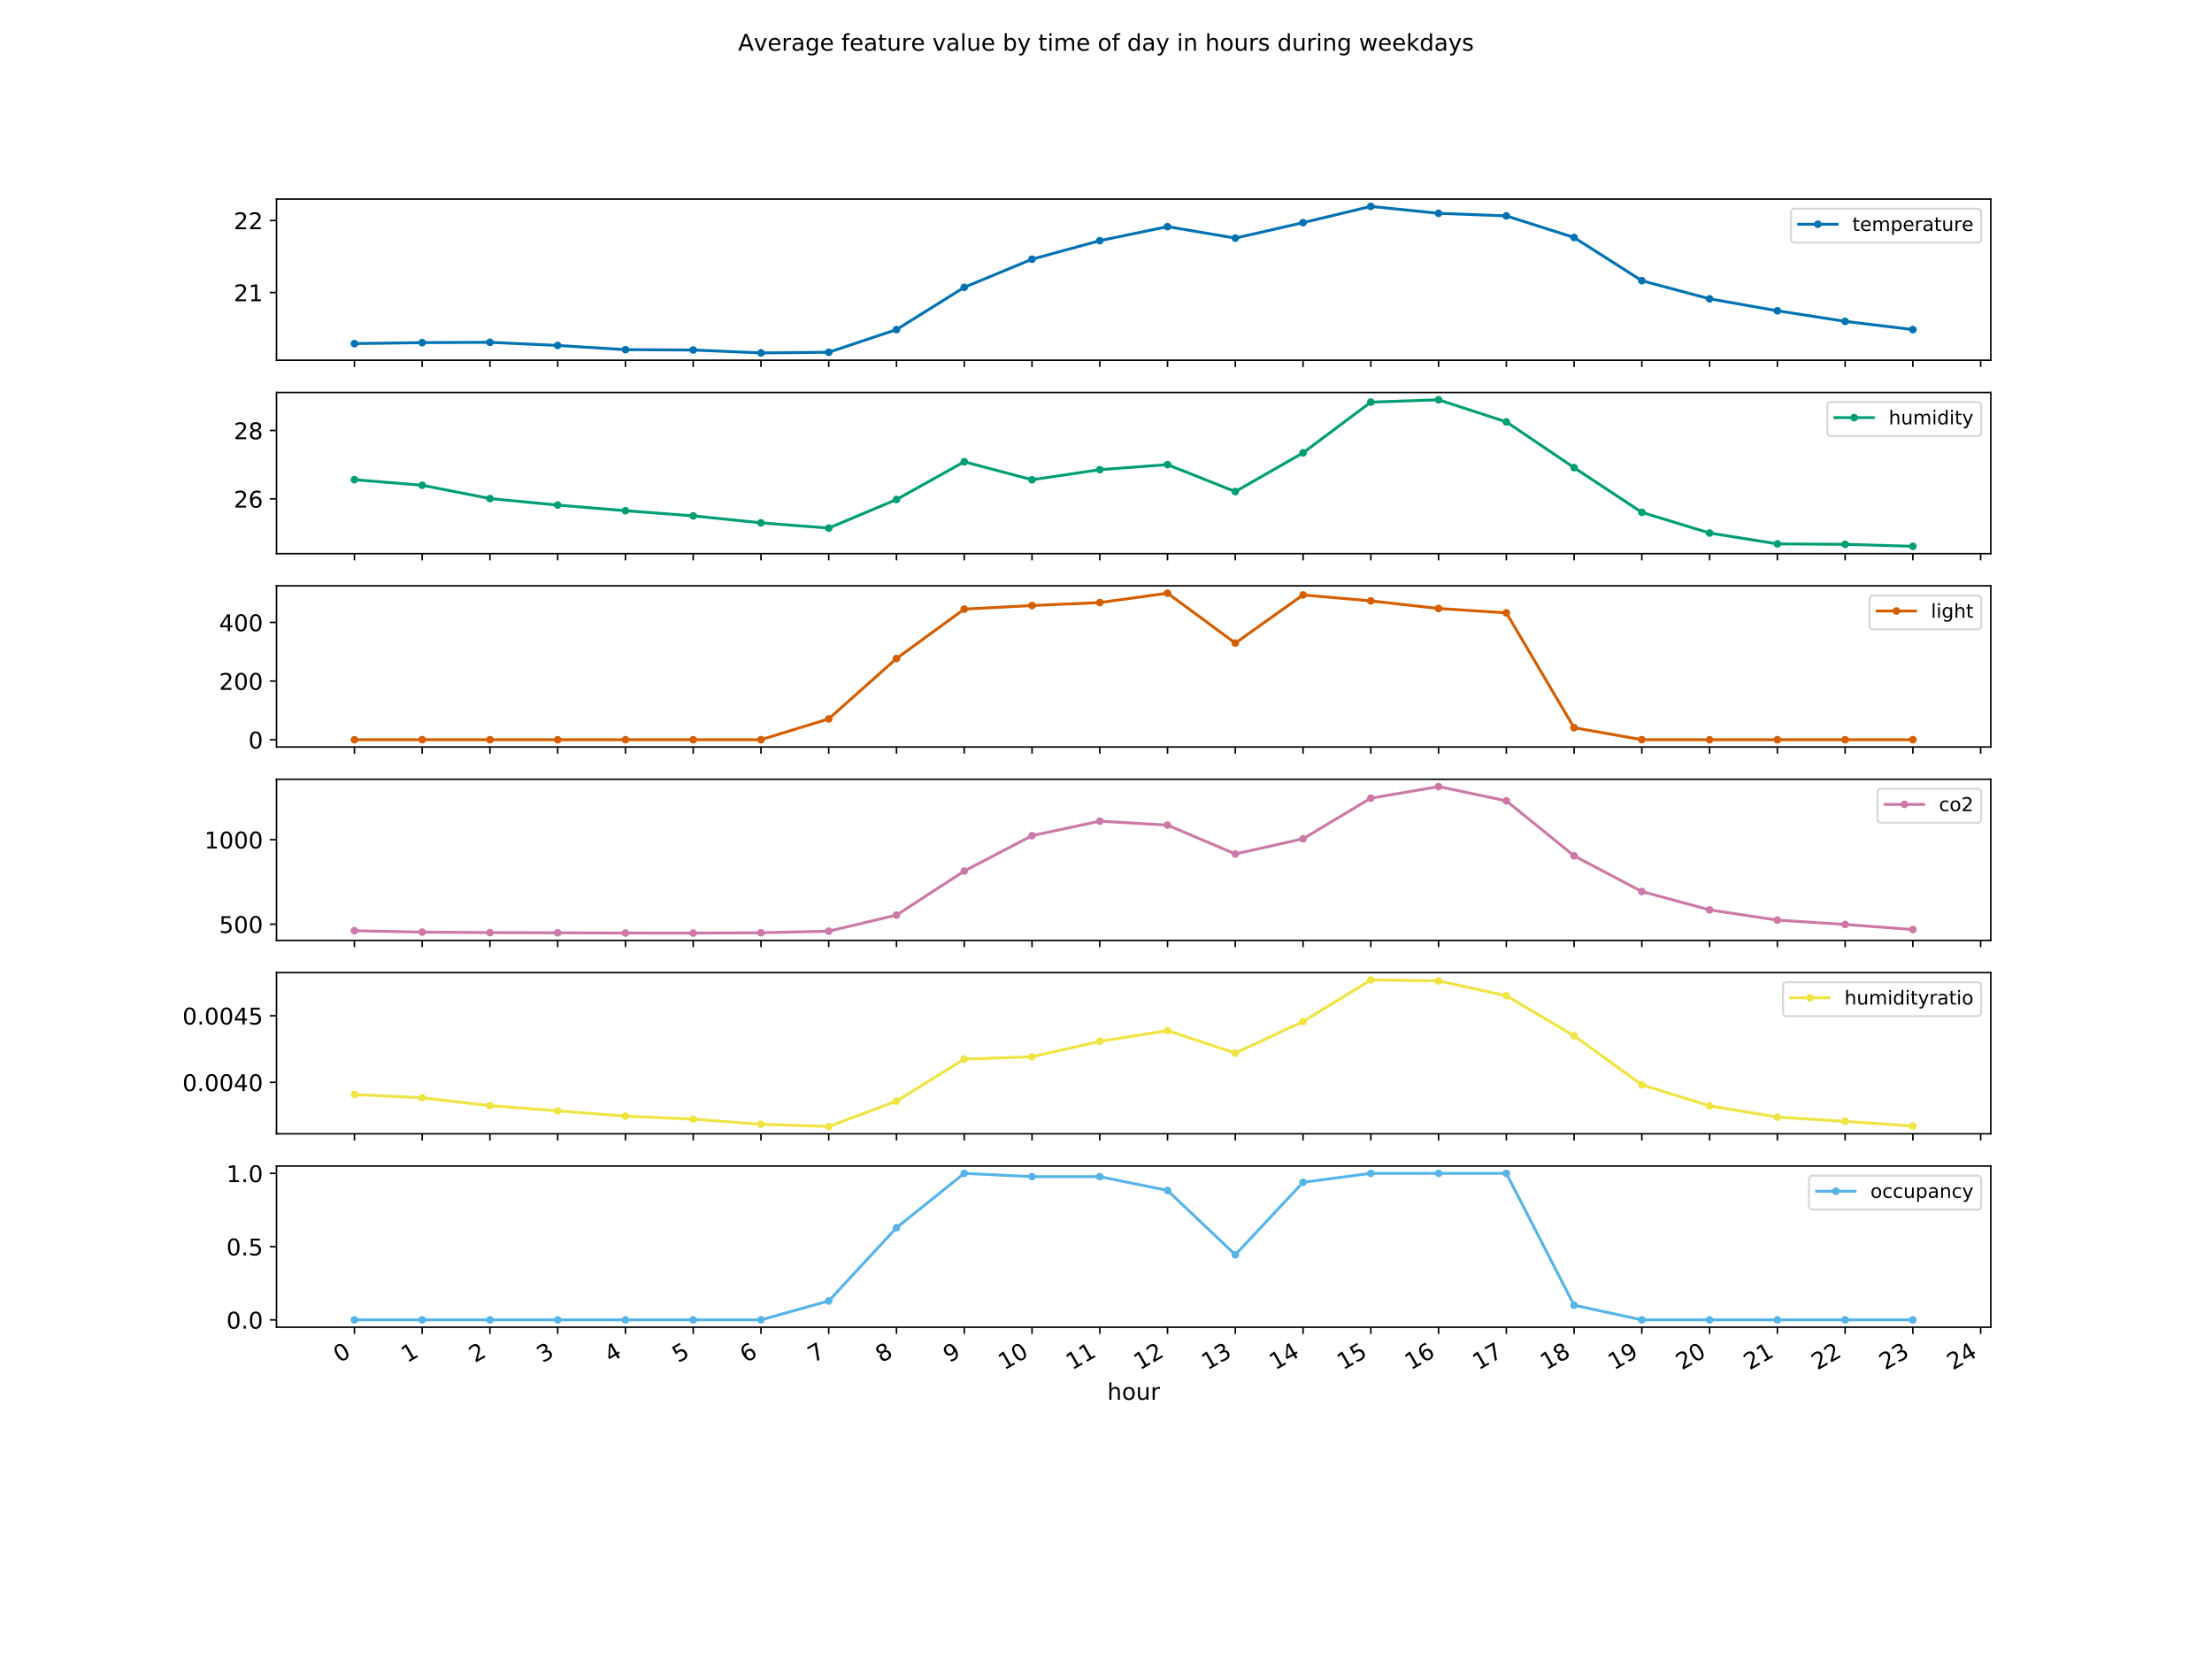 <?xml version="1.0" encoding="utf-8" standalone="no"?>
<!DOCTYPE svg PUBLIC "-//W3C//DTD SVG 1.1//EN"
  "http://www.w3.org/Graphics/SVG/1.1/DTD/svg11.dtd">
<!-- Created with matplotlib (https://matplotlib.org/) -->
<svg height="864pt" version="1.1" viewBox="0 0 1152 864" width="1152pt" xmlns="http://www.w3.org/2000/svg" xmlns:xlink="http://www.w3.org/1999/xlink">
 <defs>
  <style type="text/css">
*{stroke-linecap:butt;stroke-linejoin:round;}
  </style>
 </defs>
 <g id="figure_1">
  <g id="patch_1">
   <path d="M 0 864 
L 1152 864 
L 1152 0 
L 0 0 
z
" style="fill:#ffffff;"/>
  </g>
  <g id="axes_1">
   <g id="patch_2">
    <path d="M 144 187.611 
L 1036.8 187.611 
L 1036.8 103.68 
L 144 103.68 
z
" style="fill:#ffffff;"/>
   </g>
   <g id="matplotlib.axis_1">
    <g id="xtick_1">
     <g id="line2d_1">
      <defs>
       <path d="M 0 0 
L 0 3.5 
" id="m879a4daed4" style="stroke:#000000;stroke-width:0.8;"/>
      </defs>
      <g>
       <use style="stroke:#000000;stroke-width:0.8;" x="184.582" xlink:href="#m879a4daed4" y="187.611"/>
      </g>
     </g>
    </g>
    <g id="xtick_2">
     <g id="line2d_2">
      <g>
       <use style="stroke:#000000;stroke-width:0.8;" x="219.87" xlink:href="#m879a4daed4" y="187.611"/>
      </g>
     </g>
    </g>
    <g id="xtick_3">
     <g id="line2d_3">
      <g>
       <use style="stroke:#000000;stroke-width:0.8;" x="255.159" xlink:href="#m879a4daed4" y="187.611"/>
      </g>
     </g>
    </g>
    <g id="xtick_4">
     <g id="line2d_4">
      <g>
       <use style="stroke:#000000;stroke-width:0.8;" x="290.447" xlink:href="#m879a4daed4" y="187.611"/>
      </g>
     </g>
    </g>
    <g id="xtick_5">
     <g id="line2d_5">
      <g>
       <use style="stroke:#000000;stroke-width:0.8;" x="325.736" xlink:href="#m879a4daed4" y="187.611"/>
      </g>
     </g>
    </g>
    <g id="xtick_6">
     <g id="line2d_6">
      <g>
       <use style="stroke:#000000;stroke-width:0.8;" x="361.025" xlink:href="#m879a4daed4" y="187.611"/>
      </g>
     </g>
    </g>
    <g id="xtick_7">
     <g id="line2d_7">
      <g>
       <use style="stroke:#000000;stroke-width:0.8;" x="396.313" xlink:href="#m879a4daed4" y="187.611"/>
      </g>
     </g>
    </g>
    <g id="xtick_8">
     <g id="line2d_8">
      <g>
       <use style="stroke:#000000;stroke-width:0.8;" x="431.602" xlink:href="#m879a4daed4" y="187.611"/>
      </g>
     </g>
    </g>
    <g id="xtick_9">
     <g id="line2d_9">
      <g>
       <use style="stroke:#000000;stroke-width:0.8;" x="466.89" xlink:href="#m879a4daed4" y="187.611"/>
      </g>
     </g>
    </g>
    <g id="xtick_10">
     <g id="line2d_10">
      <g>
       <use style="stroke:#000000;stroke-width:0.8;" x="502.179" xlink:href="#m879a4daed4" y="187.611"/>
      </g>
     </g>
    </g>
    <g id="xtick_11">
     <g id="line2d_11">
      <g>
       <use style="stroke:#000000;stroke-width:0.8;" x="537.467" xlink:href="#m879a4daed4" y="187.611"/>
      </g>
     </g>
    </g>
    <g id="xtick_12">
     <g id="line2d_12">
      <g>
       <use style="stroke:#000000;stroke-width:0.8;" x="572.756" xlink:href="#m879a4daed4" y="187.611"/>
      </g>
     </g>
    </g>
    <g id="xtick_13">
     <g id="line2d_13">
      <g>
       <use style="stroke:#000000;stroke-width:0.8;" x="608.044" xlink:href="#m879a4daed4" y="187.611"/>
      </g>
     </g>
    </g>
    <g id="xtick_14">
     <g id="line2d_14">
      <g>
       <use style="stroke:#000000;stroke-width:0.8;" x="643.333" xlink:href="#m879a4daed4" y="187.611"/>
      </g>
     </g>
    </g>
    <g id="xtick_15">
     <g id="line2d_15">
      <g>
       <use style="stroke:#000000;stroke-width:0.8;" x="678.621" xlink:href="#m879a4daed4" y="187.611"/>
      </g>
     </g>
    </g>
    <g id="xtick_16">
     <g id="line2d_16">
      <g>
       <use style="stroke:#000000;stroke-width:0.8;" x="713.91" xlink:href="#m879a4daed4" y="187.611"/>
      </g>
     </g>
    </g>
    <g id="xtick_17">
     <g id="line2d_17">
      <g>
       <use style="stroke:#000000;stroke-width:0.8;" x="749.198" xlink:href="#m879a4daed4" y="187.611"/>
      </g>
     </g>
    </g>
    <g id="xtick_18">
     <g id="line2d_18">
      <g>
       <use style="stroke:#000000;stroke-width:0.8;" x="784.487" xlink:href="#m879a4daed4" y="187.611"/>
      </g>
     </g>
    </g>
    <g id="xtick_19">
     <g id="line2d_19">
      <g>
       <use style="stroke:#000000;stroke-width:0.8;" x="819.775" xlink:href="#m879a4daed4" y="187.611"/>
      </g>
     </g>
    </g>
    <g id="xtick_20">
     <g id="line2d_20">
      <g>
       <use style="stroke:#000000;stroke-width:0.8;" x="855.064" xlink:href="#m879a4daed4" y="187.611"/>
      </g>
     </g>
    </g>
    <g id="xtick_21">
     <g id="line2d_21">
      <g>
       <use style="stroke:#000000;stroke-width:0.8;" x="890.353" xlink:href="#m879a4daed4" y="187.611"/>
      </g>
     </g>
    </g>
    <g id="xtick_22">
     <g id="line2d_22">
      <g>
       <use style="stroke:#000000;stroke-width:0.8;" x="925.641" xlink:href="#m879a4daed4" y="187.611"/>
      </g>
     </g>
    </g>
    <g id="xtick_23">
     <g id="line2d_23">
      <g>
       <use style="stroke:#000000;stroke-width:0.8;" x="960.93" xlink:href="#m879a4daed4" y="187.611"/>
      </g>
     </g>
    </g>
    <g id="xtick_24">
     <g id="line2d_24">
      <g>
       <use style="stroke:#000000;stroke-width:0.8;" x="996.218" xlink:href="#m879a4daed4" y="187.611"/>
      </g>
     </g>
    </g>
    <g id="xtick_25">
     <g id="line2d_25">
      <g>
       <use style="stroke:#000000;stroke-width:0.8;" x="1031.507" xlink:href="#m879a4daed4" y="187.611"/>
      </g>
     </g>
    </g>
   </g>
   <g id="matplotlib.axis_2">
    <g id="ytick_1">
     <g id="line2d_26">
      <defs>
       <path d="M 0 0 
L -3.5 0 
" id="m7493b8f0a8" style="stroke:#000000;stroke-width:0.8;"/>
      </defs>
      <g>
       <use style="stroke:#000000;stroke-width:0.8;" x="144" xlink:href="#m7493b8f0a8" y="152.336"/>
      </g>
     </g>
     <g id="text_1">
      <!-- 21 -->
      <defs>
       <path d="M 19.188 8.297 
L 53.609 8.297 
L 53.609 0 
L 7.328 0 
L 7.328 8.297 
Q 12.938 14.109 22.625 23.891 
Q 32.328 33.688 34.812 36.531 
Q 39.547 41.844 41.422 45.531 
Q 43.312 49.219 43.312 52.781 
Q 43.312 58.594 39.234 62.25 
Q 35.156 65.922 28.609 65.922 
Q 23.969 65.922 18.812 64.312 
Q 13.672 62.703 7.812 59.422 
L 7.812 69.391 
Q 13.766 71.781 18.938 73 
Q 24.125 74.219 28.422 74.219 
Q 39.75 74.219 46.484 68.547 
Q 53.219 62.891 53.219 53.422 
Q 53.219 48.922 51.531 44.891 
Q 49.859 40.875 45.406 35.406 
Q 44.188 33.984 37.641 27.219 
Q 31.109 20.453 19.188 8.297 
z
" id="DejaVuSans-50"/>
       <path d="M 12.406 8.297 
L 28.516 8.297 
L 28.516 63.922 
L 10.984 60.406 
L 10.984 69.391 
L 28.422 72.906 
L 38.281 72.906 
L 38.281 8.297 
L 54.391 8.297 
L 54.391 0 
L 12.406 0 
z
" id="DejaVuSans-49"/>
      </defs>
      <g transform="translate(121.73 156.895)scale(0.12 -0.12)">
       <use xlink:href="#DejaVuSans-50"/>
       <use x="63.623" xlink:href="#DejaVuSans-49"/>
      </g>
     </g>
    </g>
    <g id="ytick_2">
     <g id="line2d_27">
      <g>
       <use style="stroke:#000000;stroke-width:0.8;" x="144" xlink:href="#m7493b8f0a8" y="114.822"/>
      </g>
     </g>
     <g id="text_2">
      <!-- 22 -->
      <g transform="translate(121.73 119.381)scale(0.12 -0.12)">
       <use xlink:href="#DejaVuSans-50"/>
       <use x="63.623" xlink:href="#DejaVuSans-50"/>
      </g>
     </g>
    </g>
   </g>
   <g id="line2d_28">
    <path clip-path="url(#pcec18036cd)" d="M 184.582 178.955 
L 219.87 178.438 
L 255.159 178.273 
L 290.447 179.907 
L 325.736 182.099 
L 361.025 182.284 
L 396.313 183.796 
L 431.602 183.464 
L 466.89 171.642 
L 502.179 149.636 
L 537.467 134.996 
L 572.756 125.339 
L 608.044 118.036 
L 643.333 124.004 
L 678.621 115.958 
L 713.91 107.495 
L 749.198 111.106 
L 784.487 112.43 
L 819.775 123.684 
L 855.064 146.193 
L 890.353 155.623 
L 925.641 161.851 
L 960.93 167.364 
L 996.218 171.648 
" style="fill:none;stroke:#0072b2;stroke-linecap:square;stroke-width:1.5;"/>
    <defs>
     <path d="M 0 1.5 
C 0.398 1.5 0.779 1.342 1.061 1.061 
C 1.342 0.779 1.5 0.398 1.5 0 
C 1.5 -0.398 1.342 -0.779 1.061 -1.061 
C 0.779 -1.342 0.398 -1.5 0 -1.5 
C -0.398 -1.5 -0.779 -1.342 -1.061 -1.061 
C -1.342 -0.779 -1.5 -0.398 -1.5 0 
C -1.5 0.398 -1.342 0.779 -1.061 1.061 
C -0.779 1.342 -0.398 1.5 0 1.5 
z
" id="m1e1381adae" style="stroke:#0072b2;"/>
    </defs>
    <g clip-path="url(#pcec18036cd)">
     <use style="fill:#0072b2;stroke:#0072b2;" x="184.582" xlink:href="#m1e1381adae" y="178.955"/>
     <use style="fill:#0072b2;stroke:#0072b2;" x="219.87" xlink:href="#m1e1381adae" y="178.438"/>
     <use style="fill:#0072b2;stroke:#0072b2;" x="255.159" xlink:href="#m1e1381adae" y="178.273"/>
     <use style="fill:#0072b2;stroke:#0072b2;" x="290.447" xlink:href="#m1e1381adae" y="179.907"/>
     <use style="fill:#0072b2;stroke:#0072b2;" x="325.736" xlink:href="#m1e1381adae" y="182.099"/>
     <use style="fill:#0072b2;stroke:#0072b2;" x="361.025" xlink:href="#m1e1381adae" y="182.284"/>
     <use style="fill:#0072b2;stroke:#0072b2;" x="396.313" xlink:href="#m1e1381adae" y="183.796"/>
     <use style="fill:#0072b2;stroke:#0072b2;" x="431.602" xlink:href="#m1e1381adae" y="183.464"/>
     <use style="fill:#0072b2;stroke:#0072b2;" x="466.89" xlink:href="#m1e1381adae" y="171.642"/>
     <use style="fill:#0072b2;stroke:#0072b2;" x="502.179" xlink:href="#m1e1381adae" y="149.636"/>
     <use style="fill:#0072b2;stroke:#0072b2;" x="537.467" xlink:href="#m1e1381adae" y="134.996"/>
     <use style="fill:#0072b2;stroke:#0072b2;" x="572.756" xlink:href="#m1e1381adae" y="125.339"/>
     <use style="fill:#0072b2;stroke:#0072b2;" x="608.044" xlink:href="#m1e1381adae" y="118.036"/>
     <use style="fill:#0072b2;stroke:#0072b2;" x="643.333" xlink:href="#m1e1381adae" y="124.004"/>
     <use style="fill:#0072b2;stroke:#0072b2;" x="678.621" xlink:href="#m1e1381adae" y="115.958"/>
     <use style="fill:#0072b2;stroke:#0072b2;" x="713.91" xlink:href="#m1e1381adae" y="107.495"/>
     <use style="fill:#0072b2;stroke:#0072b2;" x="749.198" xlink:href="#m1e1381adae" y="111.106"/>
     <use style="fill:#0072b2;stroke:#0072b2;" x="784.487" xlink:href="#m1e1381adae" y="112.43"/>
     <use style="fill:#0072b2;stroke:#0072b2;" x="819.775" xlink:href="#m1e1381adae" y="123.684"/>
     <use style="fill:#0072b2;stroke:#0072b2;" x="855.064" xlink:href="#m1e1381adae" y="146.193"/>
     <use style="fill:#0072b2;stroke:#0072b2;" x="890.353" xlink:href="#m1e1381adae" y="155.623"/>
     <use style="fill:#0072b2;stroke:#0072b2;" x="925.641" xlink:href="#m1e1381adae" y="161.851"/>
     <use style="fill:#0072b2;stroke:#0072b2;" x="960.93" xlink:href="#m1e1381adae" y="167.364"/>
     <use style="fill:#0072b2;stroke:#0072b2;" x="996.218" xlink:href="#m1e1381adae" y="171.648"/>
    </g>
   </g>
   <g id="patch_3">
    <path d="M 144 187.611 
L 144 103.68 
" style="fill:none;stroke:#000000;stroke-linecap:square;stroke-linejoin:miter;stroke-width:0.8;"/>
   </g>
   <g id="patch_4">
    <path d="M 1036.8 187.611 
L 1036.8 103.68 
" style="fill:none;stroke:#000000;stroke-linecap:square;stroke-linejoin:miter;stroke-width:0.8;"/>
   </g>
   <g id="patch_5">
    <path d="M 144 187.611 
L 1036.8 187.611 
" style="fill:none;stroke:#000000;stroke-linecap:square;stroke-linejoin:miter;stroke-width:0.8;"/>
   </g>
   <g id="patch_6">
    <path d="M 144 103.68 
L 1036.8 103.68 
" style="fill:none;stroke:#000000;stroke-linecap:square;stroke-linejoin:miter;stroke-width:0.8;"/>
   </g>
   <g id="legend_1">
    <g id="patch_7">
     <path d="M 934.727 126.358 
L 1029.8 126.358 
Q 1031.8 126.358 1031.8 124.358 
L 1031.8 110.68 
Q 1031.8 108.68 1029.8 108.68 
L 934.727 108.68 
Q 932.727 108.68 932.727 110.68 
L 932.727 124.358 
Q 932.727 126.358 934.727 126.358 
z
" style="fill:#ffffff;opacity:0.8;stroke:#cccccc;stroke-linejoin:miter;"/>
    </g>
    <g id="line2d_29">
     <path d="M 936.727 116.778 
L 956.727 116.778 
" style="fill:none;stroke:#0072b2;stroke-linecap:square;stroke-width:1.5;"/>
    </g>
    <g id="line2d_30">
     <g>
      <use style="fill:#0072b2;stroke:#0072b2;" x="946.727" xlink:href="#m1e1381adae" y="116.778"/>
     </g>
    </g>
    <g id="text_3">
     <!-- temperature -->
     <defs>
      <path d="M 18.312 70.219 
L 18.312 54.688 
L 36.812 54.688 
L 36.812 47.703 
L 18.312 47.703 
L 18.312 18.016 
Q 18.312 11.328 20.141 9.422 
Q 21.969 7.516 27.594 7.516 
L 36.812 7.516 
L 36.812 0 
L 27.594 0 
Q 17.188 0 13.234 3.875 
Q 9.281 7.766 9.281 18.016 
L 9.281 47.703 
L 2.688 47.703 
L 2.688 54.688 
L 9.281 54.688 
L 9.281 70.219 
z
" id="DejaVuSans-116"/>
      <path d="M 56.203 29.594 
L 56.203 25.203 
L 14.891 25.203 
Q 15.484 15.922 20.484 11.062 
Q 25.484 6.203 34.422 6.203 
Q 39.594 6.203 44.453 7.469 
Q 49.312 8.734 54.109 11.281 
L 54.109 2.781 
Q 49.266 0.734 44.188 -0.344 
Q 39.109 -1.422 33.891 -1.422 
Q 20.797 -1.422 13.156 6.188 
Q 5.516 13.812 5.516 26.812 
Q 5.516 40.234 12.766 48.109 
Q 20.016 56 32.328 56 
Q 43.359 56 49.781 48.891 
Q 56.203 41.797 56.203 29.594 
z
M 47.219 32.234 
Q 47.125 39.594 43.094 43.984 
Q 39.062 48.391 32.422 48.391 
Q 24.906 48.391 20.391 44.141 
Q 15.875 39.891 15.188 32.172 
z
" id="DejaVuSans-101"/>
      <path d="M 52 44.188 
Q 55.375 50.25 60.062 53.125 
Q 64.75 56 71.094 56 
Q 79.641 56 84.281 50.016 
Q 88.922 44.047 88.922 33.016 
L 88.922 0 
L 79.891 0 
L 79.891 32.719 
Q 79.891 40.578 77.094 44.375 
Q 74.312 48.188 68.609 48.188 
Q 61.625 48.188 57.562 43.547 
Q 53.516 38.922 53.516 30.906 
L 53.516 0 
L 44.484 0 
L 44.484 32.719 
Q 44.484 40.625 41.703 44.406 
Q 38.922 48.188 33.109 48.188 
Q 26.219 48.188 22.156 43.531 
Q 18.109 38.875 18.109 30.906 
L 18.109 0 
L 9.078 0 
L 9.078 54.688 
L 18.109 54.688 
L 18.109 46.188 
Q 21.188 51.219 25.484 53.609 
Q 29.781 56 35.688 56 
Q 41.656 56 45.828 52.969 
Q 50 49.953 52 44.188 
z
" id="DejaVuSans-109"/>
      <path d="M 18.109 8.203 
L 18.109 -20.797 
L 9.078 -20.797 
L 9.078 54.688 
L 18.109 54.688 
L 18.109 46.391 
Q 20.953 51.266 25.266 53.625 
Q 29.594 56 35.594 56 
Q 45.562 56 51.781 48.094 
Q 58.016 40.188 58.016 27.297 
Q 58.016 14.406 51.781 6.484 
Q 45.562 -1.422 35.594 -1.422 
Q 29.594 -1.422 25.266 0.953 
Q 20.953 3.328 18.109 8.203 
z
M 48.688 27.297 
Q 48.688 37.203 44.609 42.844 
Q 40.531 48.484 33.406 48.484 
Q 26.266 48.484 22.188 42.844 
Q 18.109 37.203 18.109 27.297 
Q 18.109 17.391 22.188 11.75 
Q 26.266 6.109 33.406 6.109 
Q 40.531 6.109 44.609 11.75 
Q 48.688 17.391 48.688 27.297 
z
" id="DejaVuSans-112"/>
      <path d="M 41.109 46.297 
Q 39.594 47.172 37.812 47.578 
Q 36.031 48 33.891 48 
Q 26.266 48 22.188 43.047 
Q 18.109 38.094 18.109 28.812 
L 18.109 0 
L 9.078 0 
L 9.078 54.688 
L 18.109 54.688 
L 18.109 46.188 
Q 20.953 51.172 25.484 53.578 
Q 30.031 56 36.531 56 
Q 37.453 56 38.578 55.875 
Q 39.703 55.766 41.062 55.516 
z
" id="DejaVuSans-114"/>
      <path d="M 34.281 27.484 
Q 23.391 27.484 19.188 25 
Q 14.984 22.516 14.984 16.5 
Q 14.984 11.719 18.141 8.906 
Q 21.297 6.109 26.703 6.109 
Q 34.188 6.109 38.703 11.406 
Q 43.219 16.703 43.219 25.484 
L 43.219 27.484 
z
M 52.203 31.203 
L 52.203 0 
L 43.219 0 
L 43.219 8.297 
Q 40.141 3.328 35.547 0.953 
Q 30.953 -1.422 24.312 -1.422 
Q 15.922 -1.422 10.953 3.297 
Q 6 8.016 6 15.922 
Q 6 25.141 12.172 29.828 
Q 18.359 34.516 30.609 34.516 
L 43.219 34.516 
L 43.219 35.406 
Q 43.219 41.609 39.141 45 
Q 35.062 48.391 27.688 48.391 
Q 23 48.391 18.547 47.266 
Q 14.109 46.141 10.016 43.891 
L 10.016 52.203 
Q 14.938 54.109 19.578 55.047 
Q 24.219 56 28.609 56 
Q 40.484 56 46.344 49.844 
Q 52.203 43.703 52.203 31.203 
z
" id="DejaVuSans-97"/>
      <path d="M 8.5 21.578 
L 8.5 54.688 
L 17.484 54.688 
L 17.484 21.922 
Q 17.484 14.156 20.5 10.266 
Q 23.531 6.391 29.594 6.391 
Q 36.859 6.391 41.078 11.031 
Q 45.312 15.672 45.312 23.688 
L 45.312 54.688 
L 54.297 54.688 
L 54.297 0 
L 45.312 0 
L 45.312 8.406 
Q 42.047 3.422 37.719 1 
Q 33.406 -1.422 27.688 -1.422 
Q 18.266 -1.422 13.375 4.438 
Q 8.5 10.297 8.5 21.578 
z
M 31.109 56 
z
" id="DejaVuSans-117"/>
     </defs>
     <g transform="translate(964.727 120.278)scale(0.1 -0.1)">
      <use xlink:href="#DejaVuSans-116"/>
      <use x="39.209" xlink:href="#DejaVuSans-101"/>
      <use x="100.732" xlink:href="#DejaVuSans-109"/>
      <use x="198.145" xlink:href="#DejaVuSans-112"/>
      <use x="261.621" xlink:href="#DejaVuSans-101"/>
      <use x="323.145" xlink:href="#DejaVuSans-114"/>
      <use x="364.258" xlink:href="#DejaVuSans-97"/>
      <use x="425.537" xlink:href="#DejaVuSans-116"/>
      <use x="464.746" xlink:href="#DejaVuSans-117"/>
      <use x="528.125" xlink:href="#DejaVuSans-114"/>
      <use x="569.207" xlink:href="#DejaVuSans-101"/>
     </g>
    </g>
   </g>
  </g>
  <g id="axes_2">
   <g id="patch_8">
    <path d="M 144 288.329 
L 1036.8 288.329 
L 1036.8 204.398 
L 144 204.398 
z
" style="fill:#ffffff;"/>
   </g>
   <g id="matplotlib.axis_3">
    <g id="xtick_26">
     <g id="line2d_31">
      <g>
       <use style="stroke:#000000;stroke-width:0.8;" x="184.582" xlink:href="#m879a4daed4" y="288.329"/>
      </g>
     </g>
    </g>
    <g id="xtick_27">
     <g id="line2d_32">
      <g>
       <use style="stroke:#000000;stroke-width:0.8;" x="219.87" xlink:href="#m879a4daed4" y="288.329"/>
      </g>
     </g>
    </g>
    <g id="xtick_28">
     <g id="line2d_33">
      <g>
       <use style="stroke:#000000;stroke-width:0.8;" x="255.159" xlink:href="#m879a4daed4" y="288.329"/>
      </g>
     </g>
    </g>
    <g id="xtick_29">
     <g id="line2d_34">
      <g>
       <use style="stroke:#000000;stroke-width:0.8;" x="290.447" xlink:href="#m879a4daed4" y="288.329"/>
      </g>
     </g>
    </g>
    <g id="xtick_30">
     <g id="line2d_35">
      <g>
       <use style="stroke:#000000;stroke-width:0.8;" x="325.736" xlink:href="#m879a4daed4" y="288.329"/>
      </g>
     </g>
    </g>
    <g id="xtick_31">
     <g id="line2d_36">
      <g>
       <use style="stroke:#000000;stroke-width:0.8;" x="361.025" xlink:href="#m879a4daed4" y="288.329"/>
      </g>
     </g>
    </g>
    <g id="xtick_32">
     <g id="line2d_37">
      <g>
       <use style="stroke:#000000;stroke-width:0.8;" x="396.313" xlink:href="#m879a4daed4" y="288.329"/>
      </g>
     </g>
    </g>
    <g id="xtick_33">
     <g id="line2d_38">
      <g>
       <use style="stroke:#000000;stroke-width:0.8;" x="431.602" xlink:href="#m879a4daed4" y="288.329"/>
      </g>
     </g>
    </g>
    <g id="xtick_34">
     <g id="line2d_39">
      <g>
       <use style="stroke:#000000;stroke-width:0.8;" x="466.89" xlink:href="#m879a4daed4" y="288.329"/>
      </g>
     </g>
    </g>
    <g id="xtick_35">
     <g id="line2d_40">
      <g>
       <use style="stroke:#000000;stroke-width:0.8;" x="502.179" xlink:href="#m879a4daed4" y="288.329"/>
      </g>
     </g>
    </g>
    <g id="xtick_36">
     <g id="line2d_41">
      <g>
       <use style="stroke:#000000;stroke-width:0.8;" x="537.467" xlink:href="#m879a4daed4" y="288.329"/>
      </g>
     </g>
    </g>
    <g id="xtick_37">
     <g id="line2d_42">
      <g>
       <use style="stroke:#000000;stroke-width:0.8;" x="572.756" xlink:href="#m879a4daed4" y="288.329"/>
      </g>
     </g>
    </g>
    <g id="xtick_38">
     <g id="line2d_43">
      <g>
       <use style="stroke:#000000;stroke-width:0.8;" x="608.044" xlink:href="#m879a4daed4" y="288.329"/>
      </g>
     </g>
    </g>
    <g id="xtick_39">
     <g id="line2d_44">
      <g>
       <use style="stroke:#000000;stroke-width:0.8;" x="643.333" xlink:href="#m879a4daed4" y="288.329"/>
      </g>
     </g>
    </g>
    <g id="xtick_40">
     <g id="line2d_45">
      <g>
       <use style="stroke:#000000;stroke-width:0.8;" x="678.621" xlink:href="#m879a4daed4" y="288.329"/>
      </g>
     </g>
    </g>
    <g id="xtick_41">
     <g id="line2d_46">
      <g>
       <use style="stroke:#000000;stroke-width:0.8;" x="713.91" xlink:href="#m879a4daed4" y="288.329"/>
      </g>
     </g>
    </g>
    <g id="xtick_42">
     <g id="line2d_47">
      <g>
       <use style="stroke:#000000;stroke-width:0.8;" x="749.198" xlink:href="#m879a4daed4" y="288.329"/>
      </g>
     </g>
    </g>
    <g id="xtick_43">
     <g id="line2d_48">
      <g>
       <use style="stroke:#000000;stroke-width:0.8;" x="784.487" xlink:href="#m879a4daed4" y="288.329"/>
      </g>
     </g>
    </g>
    <g id="xtick_44">
     <g id="line2d_49">
      <g>
       <use style="stroke:#000000;stroke-width:0.8;" x="819.775" xlink:href="#m879a4daed4" y="288.329"/>
      </g>
     </g>
    </g>
    <g id="xtick_45">
     <g id="line2d_50">
      <g>
       <use style="stroke:#000000;stroke-width:0.8;" x="855.064" xlink:href="#m879a4daed4" y="288.329"/>
      </g>
     </g>
    </g>
    <g id="xtick_46">
     <g id="line2d_51">
      <g>
       <use style="stroke:#000000;stroke-width:0.8;" x="890.353" xlink:href="#m879a4daed4" y="288.329"/>
      </g>
     </g>
    </g>
    <g id="xtick_47">
     <g id="line2d_52">
      <g>
       <use style="stroke:#000000;stroke-width:0.8;" x="925.641" xlink:href="#m879a4daed4" y="288.329"/>
      </g>
     </g>
    </g>
    <g id="xtick_48">
     <g id="line2d_53">
      <g>
       <use style="stroke:#000000;stroke-width:0.8;" x="960.93" xlink:href="#m879a4daed4" y="288.329"/>
      </g>
     </g>
    </g>
    <g id="xtick_49">
     <g id="line2d_54">
      <g>
       <use style="stroke:#000000;stroke-width:0.8;" x="996.218" xlink:href="#m879a4daed4" y="288.329"/>
      </g>
     </g>
    </g>
    <g id="xtick_50">
     <g id="line2d_55">
      <g>
       <use style="stroke:#000000;stroke-width:0.8;" x="1031.507" xlink:href="#m879a4daed4" y="288.329"/>
      </g>
     </g>
    </g>
   </g>
   <g id="matplotlib.axis_4">
    <g id="ytick_3">
     <g id="line2d_56">
      <g>
       <use style="stroke:#000000;stroke-width:0.8;" x="144" xlink:href="#m7493b8f0a8" y="259.792"/>
      </g>
     </g>
     <g id="text_4">
      <!-- 26 -->
      <defs>
       <path d="M 33.016 40.375 
Q 26.375 40.375 22.484 35.828 
Q 18.609 31.297 18.609 23.391 
Q 18.609 15.531 22.484 10.953 
Q 26.375 6.391 33.016 6.391 
Q 39.656 6.391 43.531 10.953 
Q 47.406 15.531 47.406 23.391 
Q 47.406 31.297 43.531 35.828 
Q 39.656 40.375 33.016 40.375 
z
M 52.594 71.297 
L 52.594 62.312 
Q 48.875 64.062 45.094 64.984 
Q 41.312 65.922 37.594 65.922 
Q 27.828 65.922 22.672 59.328 
Q 17.531 52.734 16.797 39.406 
Q 19.672 43.656 24.016 45.922 
Q 28.375 48.188 33.594 48.188 
Q 44.578 48.188 50.953 41.516 
Q 57.328 34.859 57.328 23.391 
Q 57.328 12.156 50.688 5.359 
Q 44.047 -1.422 33.016 -1.422 
Q 20.359 -1.422 13.672 8.266 
Q 6.984 17.969 6.984 36.375 
Q 6.984 53.656 15.188 63.938 
Q 23.391 74.219 37.203 74.219 
Q 40.922 74.219 44.703 73.484 
Q 48.484 72.75 52.594 71.297 
z
" id="DejaVuSans-54"/>
      </defs>
      <g transform="translate(121.73 264.352)scale(0.12 -0.12)">
       <use xlink:href="#DejaVuSans-50"/>
       <use x="63.623" xlink:href="#DejaVuSans-54"/>
      </g>
     </g>
    </g>
    <g id="ytick_4">
     <g id="line2d_57">
      <g>
       <use style="stroke:#000000;stroke-width:0.8;" x="144" xlink:href="#m7493b8f0a8" y="224.196"/>
      </g>
     </g>
     <g id="text_5">
      <!-- 28 -->
      <defs>
       <path d="M 31.781 34.625 
Q 24.75 34.625 20.719 30.859 
Q 16.703 27.094 16.703 20.516 
Q 16.703 13.922 20.719 10.156 
Q 24.75 6.391 31.781 6.391 
Q 38.812 6.391 42.859 10.172 
Q 46.922 13.969 46.922 20.516 
Q 46.922 27.094 42.891 30.859 
Q 38.875 34.625 31.781 34.625 
z
M 21.922 38.812 
Q 15.578 40.375 12.031 44.719 
Q 8.5 49.078 8.5 55.328 
Q 8.5 64.062 14.719 69.141 
Q 20.953 74.219 31.781 74.219 
Q 42.672 74.219 48.875 69.141 
Q 55.078 64.062 55.078 55.328 
Q 55.078 49.078 51.531 44.719 
Q 48 40.375 41.703 38.812 
Q 48.828 37.156 52.797 32.312 
Q 56.781 27.484 56.781 20.516 
Q 56.781 9.906 50.312 4.234 
Q 43.844 -1.422 31.781 -1.422 
Q 19.734 -1.422 13.25 4.234 
Q 6.781 9.906 6.781 20.516 
Q 6.781 27.484 10.781 32.312 
Q 14.797 37.156 21.922 38.812 
z
M 18.312 54.391 
Q 18.312 48.734 21.844 45.562 
Q 25.391 42.391 31.781 42.391 
Q 38.141 42.391 41.719 45.562 
Q 45.312 48.734 45.312 54.391 
Q 45.312 60.062 41.719 63.234 
Q 38.141 66.406 31.781 66.406 
Q 25.391 66.406 21.844 63.234 
Q 18.312 60.062 18.312 54.391 
z
" id="DejaVuSans-56"/>
      </defs>
      <g transform="translate(121.73 228.755)scale(0.12 -0.12)">
       <use xlink:href="#DejaVuSans-50"/>
       <use x="63.623" xlink:href="#DejaVuSans-56"/>
      </g>
     </g>
    </g>
   </g>
   <g id="line2d_58">
    <path clip-path="url(#pd0b4c1bd3a)" d="M 184.582 249.822 
L 219.87 252.724 
L 255.159 259.64 
L 290.447 263.047 
L 325.736 265.981 
L 361.025 268.659 
L 396.313 272.301 
L 431.602 275.023 
L 466.89 260.14 
L 502.179 240.484 
L 537.467 249.852 
L 572.756 244.607 
L 608.044 241.978 
L 643.333 256.024 
L 678.621 235.83 
L 713.91 209.435 
L 749.198 208.213 
L 784.487 219.715 
L 819.775 243.545 
L 855.064 266.833 
L 890.353 277.611 
L 925.641 283.25 
L 960.93 283.479 
L 996.218 284.514 
" style="fill:none;stroke:#009e73;stroke-linecap:square;stroke-width:1.5;"/>
    <defs>
     <path d="M 0 1.5 
C 0.398 1.5 0.779 1.342 1.061 1.061 
C 1.342 0.779 1.5 0.398 1.5 0 
C 1.5 -0.398 1.342 -0.779 1.061 -1.061 
C 0.779 -1.342 0.398 -1.5 0 -1.5 
C -0.398 -1.5 -0.779 -1.342 -1.061 -1.061 
C -1.342 -0.779 -1.5 -0.398 -1.5 0 
C -1.5 0.398 -1.342 0.779 -1.061 1.061 
C -0.779 1.342 -0.398 1.5 0 1.5 
z
" id="m5f0b328f7e" style="stroke:#009e73;"/>
    </defs>
    <g clip-path="url(#pd0b4c1bd3a)">
     <use style="fill:#009e73;stroke:#009e73;" x="184.582" xlink:href="#m5f0b328f7e" y="249.822"/>
     <use style="fill:#009e73;stroke:#009e73;" x="219.87" xlink:href="#m5f0b328f7e" y="252.724"/>
     <use style="fill:#009e73;stroke:#009e73;" x="255.159" xlink:href="#m5f0b328f7e" y="259.64"/>
     <use style="fill:#009e73;stroke:#009e73;" x="290.447" xlink:href="#m5f0b328f7e" y="263.047"/>
     <use style="fill:#009e73;stroke:#009e73;" x="325.736" xlink:href="#m5f0b328f7e" y="265.981"/>
     <use style="fill:#009e73;stroke:#009e73;" x="361.025" xlink:href="#m5f0b328f7e" y="268.659"/>
     <use style="fill:#009e73;stroke:#009e73;" x="396.313" xlink:href="#m5f0b328f7e" y="272.301"/>
     <use style="fill:#009e73;stroke:#009e73;" x="431.602" xlink:href="#m5f0b328f7e" y="275.023"/>
     <use style="fill:#009e73;stroke:#009e73;" x="466.89" xlink:href="#m5f0b328f7e" y="260.14"/>
     <use style="fill:#009e73;stroke:#009e73;" x="502.179" xlink:href="#m5f0b328f7e" y="240.484"/>
     <use style="fill:#009e73;stroke:#009e73;" x="537.467" xlink:href="#m5f0b328f7e" y="249.852"/>
     <use style="fill:#009e73;stroke:#009e73;" x="572.756" xlink:href="#m5f0b328f7e" y="244.607"/>
     <use style="fill:#009e73;stroke:#009e73;" x="608.044" xlink:href="#m5f0b328f7e" y="241.978"/>
     <use style="fill:#009e73;stroke:#009e73;" x="643.333" xlink:href="#m5f0b328f7e" y="256.024"/>
     <use style="fill:#009e73;stroke:#009e73;" x="678.621" xlink:href="#m5f0b328f7e" y="235.83"/>
     <use style="fill:#009e73;stroke:#009e73;" x="713.91" xlink:href="#m5f0b328f7e" y="209.435"/>
     <use style="fill:#009e73;stroke:#009e73;" x="749.198" xlink:href="#m5f0b328f7e" y="208.213"/>
     <use style="fill:#009e73;stroke:#009e73;" x="784.487" xlink:href="#m5f0b328f7e" y="219.715"/>
     <use style="fill:#009e73;stroke:#009e73;" x="819.775" xlink:href="#m5f0b328f7e" y="243.545"/>
     <use style="fill:#009e73;stroke:#009e73;" x="855.064" xlink:href="#m5f0b328f7e" y="266.833"/>
     <use style="fill:#009e73;stroke:#009e73;" x="890.353" xlink:href="#m5f0b328f7e" y="277.611"/>
     <use style="fill:#009e73;stroke:#009e73;" x="925.641" xlink:href="#m5f0b328f7e" y="283.25"/>
     <use style="fill:#009e73;stroke:#009e73;" x="960.93" xlink:href="#m5f0b328f7e" y="283.479"/>
     <use style="fill:#009e73;stroke:#009e73;" x="996.218" xlink:href="#m5f0b328f7e" y="284.514"/>
    </g>
   </g>
   <g id="patch_9">
    <path d="M 144 288.329 
L 144 204.398 
" style="fill:none;stroke:#000000;stroke-linecap:square;stroke-linejoin:miter;stroke-width:0.8;"/>
   </g>
   <g id="patch_10">
    <path d="M 1036.8 288.329 
L 1036.8 204.398 
" style="fill:none;stroke:#000000;stroke-linecap:square;stroke-linejoin:miter;stroke-width:0.8;"/>
   </g>
   <g id="patch_11">
    <path d="M 144 288.329 
L 1036.8 288.329 
" style="fill:none;stroke:#000000;stroke-linecap:square;stroke-linejoin:miter;stroke-width:0.8;"/>
   </g>
   <g id="patch_12">
    <path d="M 144 204.398 
L 1036.8 204.398 
" style="fill:none;stroke:#000000;stroke-linecap:square;stroke-linejoin:miter;stroke-width:0.8;"/>
   </g>
   <g id="legend_2">
    <g id="patch_13">
     <path d="M 953.641 227.076 
L 1029.8 227.076 
Q 1031.8 227.076 1031.8 225.076 
L 1031.8 211.398 
Q 1031.8 209.398 1029.8 209.398 
L 953.641 209.398 
Q 951.641 209.398 951.641 211.398 
L 951.641 225.076 
Q 951.641 227.076 953.641 227.076 
z
" style="fill:#ffffff;opacity:0.8;stroke:#cccccc;stroke-linejoin:miter;"/>
    </g>
    <g id="line2d_59">
     <path d="M 955.641 217.496 
L 975.641 217.496 
" style="fill:none;stroke:#009e73;stroke-linecap:square;stroke-width:1.5;"/>
    </g>
    <g id="line2d_60">
     <g>
      <use style="fill:#009e73;stroke:#009e73;" x="965.641" xlink:href="#m5f0b328f7e" y="217.496"/>
     </g>
    </g>
    <g id="text_6">
     <!-- humidity -->
     <defs>
      <path d="M 54.891 33.016 
L 54.891 0 
L 45.906 0 
L 45.906 32.719 
Q 45.906 40.484 42.875 44.328 
Q 39.844 48.188 33.797 48.188 
Q 26.516 48.188 22.312 43.547 
Q 18.109 38.922 18.109 30.906 
L 18.109 0 
L 9.078 0 
L 9.078 75.984 
L 18.109 75.984 
L 18.109 46.188 
Q 21.344 51.125 25.703 53.562 
Q 30.078 56 35.797 56 
Q 45.219 56 50.047 50.172 
Q 54.891 44.344 54.891 33.016 
z
" id="DejaVuSans-104"/>
      <path d="M 9.422 54.688 
L 18.406 54.688 
L 18.406 0 
L 9.422 0 
z
M 9.422 75.984 
L 18.406 75.984 
L 18.406 64.594 
L 9.422 64.594 
z
" id="DejaVuSans-105"/>
      <path d="M 45.406 46.391 
L 45.406 75.984 
L 54.391 75.984 
L 54.391 0 
L 45.406 0 
L 45.406 8.203 
Q 42.578 3.328 38.25 0.953 
Q 33.938 -1.422 27.875 -1.422 
Q 17.969 -1.422 11.734 6.484 
Q 5.516 14.406 5.516 27.297 
Q 5.516 40.188 11.734 48.094 
Q 17.969 56 27.875 56 
Q 33.938 56 38.25 53.625 
Q 42.578 51.266 45.406 46.391 
z
M 14.797 27.297 
Q 14.797 17.391 18.875 11.75 
Q 22.953 6.109 30.078 6.109 
Q 37.203 6.109 41.297 11.75 
Q 45.406 17.391 45.406 27.297 
Q 45.406 37.203 41.297 42.844 
Q 37.203 48.484 30.078 48.484 
Q 22.953 48.484 18.875 42.844 
Q 14.797 37.203 14.797 27.297 
z
" id="DejaVuSans-100"/>
      <path d="M 32.172 -5.078 
Q 28.375 -14.844 24.75 -17.812 
Q 21.141 -20.797 15.094 -20.797 
L 7.906 -20.797 
L 7.906 -13.281 
L 13.188 -13.281 
Q 16.891 -13.281 18.938 -11.516 
Q 21 -9.766 23.484 -3.219 
L 25.094 0.875 
L 2.984 54.688 
L 12.5 54.688 
L 29.594 11.922 
L 46.688 54.688 
L 56.203 54.688 
z
" id="DejaVuSans-121"/>
     </defs>
     <g transform="translate(983.641 220.996)scale(0.1 -0.1)">
      <use xlink:href="#DejaVuSans-104"/>
      <use x="63.379" xlink:href="#DejaVuSans-117"/>
      <use x="126.758" xlink:href="#DejaVuSans-109"/>
      <use x="224.17" xlink:href="#DejaVuSans-105"/>
      <use x="251.953" xlink:href="#DejaVuSans-100"/>
      <use x="315.43" xlink:href="#DejaVuSans-105"/>
      <use x="343.213" xlink:href="#DejaVuSans-116"/>
      <use x="382.422" xlink:href="#DejaVuSans-121"/>
     </g>
    </g>
   </g>
  </g>
  <g id="axes_3">
   <g id="patch_14">
    <path d="M 144 389.047 
L 1036.8 389.047 
L 1036.8 305.115 
L 144 305.115 
z
" style="fill:#ffffff;"/>
   </g>
   <g id="matplotlib.axis_5">
    <g id="xtick_51">
     <g id="line2d_61">
      <g>
       <use style="stroke:#000000;stroke-width:0.8;" x="184.582" xlink:href="#m879a4daed4" y="389.047"/>
      </g>
     </g>
    </g>
    <g id="xtick_52">
     <g id="line2d_62">
      <g>
       <use style="stroke:#000000;stroke-width:0.8;" x="219.87" xlink:href="#m879a4daed4" y="389.047"/>
      </g>
     </g>
    </g>
    <g id="xtick_53">
     <g id="line2d_63">
      <g>
       <use style="stroke:#000000;stroke-width:0.8;" x="255.159" xlink:href="#m879a4daed4" y="389.047"/>
      </g>
     </g>
    </g>
    <g id="xtick_54">
     <g id="line2d_64">
      <g>
       <use style="stroke:#000000;stroke-width:0.8;" x="290.447" xlink:href="#m879a4daed4" y="389.047"/>
      </g>
     </g>
    </g>
    <g id="xtick_55">
     <g id="line2d_65">
      <g>
       <use style="stroke:#000000;stroke-width:0.8;" x="325.736" xlink:href="#m879a4daed4" y="389.047"/>
      </g>
     </g>
    </g>
    <g id="xtick_56">
     <g id="line2d_66">
      <g>
       <use style="stroke:#000000;stroke-width:0.8;" x="361.025" xlink:href="#m879a4daed4" y="389.047"/>
      </g>
     </g>
    </g>
    <g id="xtick_57">
     <g id="line2d_67">
      <g>
       <use style="stroke:#000000;stroke-width:0.8;" x="396.313" xlink:href="#m879a4daed4" y="389.047"/>
      </g>
     </g>
    </g>
    <g id="xtick_58">
     <g id="line2d_68">
      <g>
       <use style="stroke:#000000;stroke-width:0.8;" x="431.602" xlink:href="#m879a4daed4" y="389.047"/>
      </g>
     </g>
    </g>
    <g id="xtick_59">
     <g id="line2d_69">
      <g>
       <use style="stroke:#000000;stroke-width:0.8;" x="466.89" xlink:href="#m879a4daed4" y="389.047"/>
      </g>
     </g>
    </g>
    <g id="xtick_60">
     <g id="line2d_70">
      <g>
       <use style="stroke:#000000;stroke-width:0.8;" x="502.179" xlink:href="#m879a4daed4" y="389.047"/>
      </g>
     </g>
    </g>
    <g id="xtick_61">
     <g id="line2d_71">
      <g>
       <use style="stroke:#000000;stroke-width:0.8;" x="537.467" xlink:href="#m879a4daed4" y="389.047"/>
      </g>
     </g>
    </g>
    <g id="xtick_62">
     <g id="line2d_72">
      <g>
       <use style="stroke:#000000;stroke-width:0.8;" x="572.756" xlink:href="#m879a4daed4" y="389.047"/>
      </g>
     </g>
    </g>
    <g id="xtick_63">
     <g id="line2d_73">
      <g>
       <use style="stroke:#000000;stroke-width:0.8;" x="608.044" xlink:href="#m879a4daed4" y="389.047"/>
      </g>
     </g>
    </g>
    <g id="xtick_64">
     <g id="line2d_74">
      <g>
       <use style="stroke:#000000;stroke-width:0.8;" x="643.333" xlink:href="#m879a4daed4" y="389.047"/>
      </g>
     </g>
    </g>
    <g id="xtick_65">
     <g id="line2d_75">
      <g>
       <use style="stroke:#000000;stroke-width:0.8;" x="678.621" xlink:href="#m879a4daed4" y="389.047"/>
      </g>
     </g>
    </g>
    <g id="xtick_66">
     <g id="line2d_76">
      <g>
       <use style="stroke:#000000;stroke-width:0.8;" x="713.91" xlink:href="#m879a4daed4" y="389.047"/>
      </g>
     </g>
    </g>
    <g id="xtick_67">
     <g id="line2d_77">
      <g>
       <use style="stroke:#000000;stroke-width:0.8;" x="749.198" xlink:href="#m879a4daed4" y="389.047"/>
      </g>
     </g>
    </g>
    <g id="xtick_68">
     <g id="line2d_78">
      <g>
       <use style="stroke:#000000;stroke-width:0.8;" x="784.487" xlink:href="#m879a4daed4" y="389.047"/>
      </g>
     </g>
    </g>
    <g id="xtick_69">
     <g id="line2d_79">
      <g>
       <use style="stroke:#000000;stroke-width:0.8;" x="819.775" xlink:href="#m879a4daed4" y="389.047"/>
      </g>
     </g>
    </g>
    <g id="xtick_70">
     <g id="line2d_80">
      <g>
       <use style="stroke:#000000;stroke-width:0.8;" x="855.064" xlink:href="#m879a4daed4" y="389.047"/>
      </g>
     </g>
    </g>
    <g id="xtick_71">
     <g id="line2d_81">
      <g>
       <use style="stroke:#000000;stroke-width:0.8;" x="890.353" xlink:href="#m879a4daed4" y="389.047"/>
      </g>
     </g>
    </g>
    <g id="xtick_72">
     <g id="line2d_82">
      <g>
       <use style="stroke:#000000;stroke-width:0.8;" x="925.641" xlink:href="#m879a4daed4" y="389.047"/>
      </g>
     </g>
    </g>
    <g id="xtick_73">
     <g id="line2d_83">
      <g>
       <use style="stroke:#000000;stroke-width:0.8;" x="960.93" xlink:href="#m879a4daed4" y="389.047"/>
      </g>
     </g>
    </g>
    <g id="xtick_74">
     <g id="line2d_84">
      <g>
       <use style="stroke:#000000;stroke-width:0.8;" x="996.218" xlink:href="#m879a4daed4" y="389.047"/>
      </g>
     </g>
    </g>
    <g id="xtick_75">
     <g id="line2d_85">
      <g>
       <use style="stroke:#000000;stroke-width:0.8;" x="1031.507" xlink:href="#m879a4daed4" y="389.047"/>
      </g>
     </g>
    </g>
   </g>
   <g id="matplotlib.axis_6">
    <g id="ytick_5">
     <g id="line2d_86">
      <g>
       <use style="stroke:#000000;stroke-width:0.8;" x="144" xlink:href="#m7493b8f0a8" y="385.232"/>
      </g>
     </g>
     <g id="text_7">
      <!-- 0 -->
      <defs>
       <path d="M 31.781 66.406 
Q 24.172 66.406 20.328 58.906 
Q 16.5 51.422 16.5 36.375 
Q 16.5 21.391 20.328 13.891 
Q 24.172 6.391 31.781 6.391 
Q 39.453 6.391 43.281 13.891 
Q 47.125 21.391 47.125 36.375 
Q 47.125 51.422 43.281 58.906 
Q 39.453 66.406 31.781 66.406 
z
M 31.781 74.219 
Q 44.047 74.219 50.516 64.516 
Q 56.984 54.828 56.984 36.375 
Q 56.984 17.969 50.516 8.266 
Q 44.047 -1.422 31.781 -1.422 
Q 19.531 -1.422 13.062 8.266 
Q 6.594 17.969 6.594 36.375 
Q 6.594 54.828 13.062 64.516 
Q 19.531 74.219 31.781 74.219 
z
" id="DejaVuSans-48"/>
      </defs>
      <g transform="translate(129.365 389.791)scale(0.12 -0.12)">
       <use xlink:href="#DejaVuSans-48"/>
      </g>
     </g>
    </g>
    <g id="ytick_6">
     <g id="line2d_87">
      <g>
       <use style="stroke:#000000;stroke-width:0.8;" x="144" xlink:href="#m7493b8f0a8" y="354.698"/>
      </g>
     </g>
     <g id="text_8">
      <!-- 200 -->
      <g transform="translate(114.095 359.257)scale(0.12 -0.12)">
       <use xlink:href="#DejaVuSans-50"/>
       <use x="63.623" xlink:href="#DejaVuSans-48"/>
       <use x="127.246" xlink:href="#DejaVuSans-48"/>
      </g>
     </g>
    </g>
    <g id="ytick_7">
     <g id="line2d_88">
      <g>
       <use style="stroke:#000000;stroke-width:0.8;" x="144" xlink:href="#m7493b8f0a8" y="324.163"/>
      </g>
     </g>
     <g id="text_9">
      <!-- 400 -->
      <defs>
       <path d="M 37.797 64.312 
L 12.891 25.391 
L 37.797 25.391 
z
M 35.203 72.906 
L 47.609 72.906 
L 47.609 25.391 
L 58.016 25.391 
L 58.016 17.188 
L 47.609 17.188 
L 47.609 0 
L 37.797 0 
L 37.797 17.188 
L 4.891 17.188 
L 4.891 26.703 
z
" id="DejaVuSans-52"/>
      </defs>
      <g transform="translate(114.095 328.723)scale(0.12 -0.12)">
       <use xlink:href="#DejaVuSans-52"/>
       <use x="63.623" xlink:href="#DejaVuSans-48"/>
       <use x="127.246" xlink:href="#DejaVuSans-48"/>
      </g>
     </g>
    </g>
   </g>
   <g id="line2d_89">
    <path clip-path="url(#pacbbad0cd2)" d="M 184.582 385.232 
L 219.87 385.232 
L 255.159 385.232 
L 290.447 385.232 
L 325.736 385.232 
L 361.025 385.232 
L 396.313 385.232 
L 431.602 374.383 
L 466.89 342.958 
L 502.179 317.216 
L 537.467 315.361 
L 572.756 313.826 
L 608.044 308.93 
L 643.333 334.923 
L 678.621 309.837 
L 713.91 312.952 
L 749.198 316.891 
L 784.487 319.177 
L 819.775 378.99 
L 855.064 385.232 
L 890.353 385.232 
L 925.641 385.232 
L 960.93 385.232 
L 996.218 385.232 
" style="fill:none;stroke:#d55e00;stroke-linecap:square;stroke-width:1.5;"/>
    <defs>
     <path d="M 0 1.5 
C 0.398 1.5 0.779 1.342 1.061 1.061 
C 1.342 0.779 1.5 0.398 1.5 0 
C 1.5 -0.398 1.342 -0.779 1.061 -1.061 
C 0.779 -1.342 0.398 -1.5 0 -1.5 
C -0.398 -1.5 -0.779 -1.342 -1.061 -1.061 
C -1.342 -0.779 -1.5 -0.398 -1.5 0 
C -1.5 0.398 -1.342 0.779 -1.061 1.061 
C -0.779 1.342 -0.398 1.5 0 1.5 
z
" id="m758e043f5b" style="stroke:#d55e00;"/>
    </defs>
    <g clip-path="url(#pacbbad0cd2)">
     <use style="fill:#d55e00;stroke:#d55e00;" x="184.582" xlink:href="#m758e043f5b" y="385.232"/>
     <use style="fill:#d55e00;stroke:#d55e00;" x="219.87" xlink:href="#m758e043f5b" y="385.232"/>
     <use style="fill:#d55e00;stroke:#d55e00;" x="255.159" xlink:href="#m758e043f5b" y="385.232"/>
     <use style="fill:#d55e00;stroke:#d55e00;" x="290.447" xlink:href="#m758e043f5b" y="385.232"/>
     <use style="fill:#d55e00;stroke:#d55e00;" x="325.736" xlink:href="#m758e043f5b" y="385.232"/>
     <use style="fill:#d55e00;stroke:#d55e00;" x="361.025" xlink:href="#m758e043f5b" y="385.232"/>
     <use style="fill:#d55e00;stroke:#d55e00;" x="396.313" xlink:href="#m758e043f5b" y="385.232"/>
     <use style="fill:#d55e00;stroke:#d55e00;" x="431.602" xlink:href="#m758e043f5b" y="374.383"/>
     <use style="fill:#d55e00;stroke:#d55e00;" x="466.89" xlink:href="#m758e043f5b" y="342.958"/>
     <use style="fill:#d55e00;stroke:#d55e00;" x="502.179" xlink:href="#m758e043f5b" y="317.216"/>
     <use style="fill:#d55e00;stroke:#d55e00;" x="537.467" xlink:href="#m758e043f5b" y="315.361"/>
     <use style="fill:#d55e00;stroke:#d55e00;" x="572.756" xlink:href="#m758e043f5b" y="313.826"/>
     <use style="fill:#d55e00;stroke:#d55e00;" x="608.044" xlink:href="#m758e043f5b" y="308.93"/>
     <use style="fill:#d55e00;stroke:#d55e00;" x="643.333" xlink:href="#m758e043f5b" y="334.923"/>
     <use style="fill:#d55e00;stroke:#d55e00;" x="678.621" xlink:href="#m758e043f5b" y="309.837"/>
     <use style="fill:#d55e00;stroke:#d55e00;" x="713.91" xlink:href="#m758e043f5b" y="312.952"/>
     <use style="fill:#d55e00;stroke:#d55e00;" x="749.198" xlink:href="#m758e043f5b" y="316.891"/>
     <use style="fill:#d55e00;stroke:#d55e00;" x="784.487" xlink:href="#m758e043f5b" y="319.177"/>
     <use style="fill:#d55e00;stroke:#d55e00;" x="819.775" xlink:href="#m758e043f5b" y="378.99"/>
     <use style="fill:#d55e00;stroke:#d55e00;" x="855.064" xlink:href="#m758e043f5b" y="385.232"/>
     <use style="fill:#d55e00;stroke:#d55e00;" x="890.353" xlink:href="#m758e043f5b" y="385.232"/>
     <use style="fill:#d55e00;stroke:#d55e00;" x="925.641" xlink:href="#m758e043f5b" y="385.232"/>
     <use style="fill:#d55e00;stroke:#d55e00;" x="960.93" xlink:href="#m758e043f5b" y="385.232"/>
     <use style="fill:#d55e00;stroke:#d55e00;" x="996.218" xlink:href="#m758e043f5b" y="385.232"/>
    </g>
   </g>
   <g id="patch_15">
    <path d="M 144 389.047 
L 144 305.115 
" style="fill:none;stroke:#000000;stroke-linecap:square;stroke-linejoin:miter;stroke-width:0.8;"/>
   </g>
   <g id="patch_16">
    <path d="M 1036.8 389.047 
L 1036.8 305.115 
" style="fill:none;stroke:#000000;stroke-linecap:square;stroke-linejoin:miter;stroke-width:0.8;"/>
   </g>
   <g id="patch_17">
    <path d="M 144 389.047 
L 1036.8 389.047 
" style="fill:none;stroke:#000000;stroke-linecap:square;stroke-linejoin:miter;stroke-width:0.8;"/>
   </g>
   <g id="patch_18">
    <path d="M 144 305.115 
L 1036.8 305.115 
" style="fill:none;stroke:#000000;stroke-linecap:square;stroke-linejoin:miter;stroke-width:0.8;"/>
   </g>
   <g id="legend_3">
    <g id="patch_19">
     <path d="M 975.638 327.794 
L 1029.8 327.794 
Q 1031.8 327.794 1031.8 325.794 
L 1031.8 312.115 
Q 1031.8 310.115 1029.8 310.115 
L 975.638 310.115 
Q 973.638 310.115 973.638 312.115 
L 973.638 325.794 
Q 973.638 327.794 975.638 327.794 
z
" style="fill:#ffffff;opacity:0.8;stroke:#cccccc;stroke-linejoin:miter;"/>
    </g>
    <g id="line2d_90">
     <path d="M 977.638 318.214 
L 997.638 318.214 
" style="fill:none;stroke:#d55e00;stroke-linecap:square;stroke-width:1.5;"/>
    </g>
    <g id="line2d_91">
     <g>
      <use style="fill:#d55e00;stroke:#d55e00;" x="987.638" xlink:href="#m758e043f5b" y="318.214"/>
     </g>
    </g>
    <g id="text_10">
     <!-- light -->
     <defs>
      <path d="M 9.422 75.984 
L 18.406 75.984 
L 18.406 0 
L 9.422 0 
z
" id="DejaVuSans-108"/>
      <path d="M 45.406 27.984 
Q 45.406 37.75 41.375 43.109 
Q 37.359 48.484 30.078 48.484 
Q 22.859 48.484 18.828 43.109 
Q 14.797 37.75 14.797 27.984 
Q 14.797 18.266 18.828 12.891 
Q 22.859 7.516 30.078 7.516 
Q 37.359 7.516 41.375 12.891 
Q 45.406 18.266 45.406 27.984 
z
M 54.391 6.781 
Q 54.391 -7.172 48.188 -13.984 
Q 42 -20.797 29.203 -20.797 
Q 24.469 -20.797 20.266 -20.094 
Q 16.062 -19.391 12.109 -17.922 
L 12.109 -9.188 
Q 16.062 -11.328 19.922 -12.344 
Q 23.781 -13.375 27.781 -13.375 
Q 36.625 -13.375 41.016 -8.766 
Q 45.406 -4.156 45.406 5.172 
L 45.406 9.625 
Q 42.625 4.781 38.281 2.391 
Q 33.938 0 27.875 0 
Q 17.828 0 11.672 7.656 
Q 5.516 15.328 5.516 27.984 
Q 5.516 40.672 11.672 48.328 
Q 17.828 56 27.875 56 
Q 33.938 56 38.281 53.609 
Q 42.625 51.219 45.406 46.391 
L 45.406 54.688 
L 54.391 54.688 
z
" id="DejaVuSans-103"/>
     </defs>
     <g transform="translate(1005.638 321.714)scale(0.1 -0.1)">
      <use xlink:href="#DejaVuSans-108"/>
      <use x="27.783" xlink:href="#DejaVuSans-105"/>
      <use x="55.566" xlink:href="#DejaVuSans-103"/>
      <use x="119.043" xlink:href="#DejaVuSans-104"/>
      <use x="182.422" xlink:href="#DejaVuSans-116"/>
     </g>
    </g>
   </g>
  </g>
  <g id="axes_4">
   <g id="patch_20">
    <path d="M 144 489.765 
L 1036.8 489.765 
L 1036.8 405.833 
L 144 405.833 
z
" style="fill:#ffffff;"/>
   </g>
   <g id="matplotlib.axis_7">
    <g id="xtick_76">
     <g id="line2d_92">
      <g>
       <use style="stroke:#000000;stroke-width:0.8;" x="184.582" xlink:href="#m879a4daed4" y="489.765"/>
      </g>
     </g>
    </g>
    <g id="xtick_77">
     <g id="line2d_93">
      <g>
       <use style="stroke:#000000;stroke-width:0.8;" x="219.87" xlink:href="#m879a4daed4" y="489.765"/>
      </g>
     </g>
    </g>
    <g id="xtick_78">
     <g id="line2d_94">
      <g>
       <use style="stroke:#000000;stroke-width:0.8;" x="255.159" xlink:href="#m879a4daed4" y="489.765"/>
      </g>
     </g>
    </g>
    <g id="xtick_79">
     <g id="line2d_95">
      <g>
       <use style="stroke:#000000;stroke-width:0.8;" x="290.447" xlink:href="#m879a4daed4" y="489.765"/>
      </g>
     </g>
    </g>
    <g id="xtick_80">
     <g id="line2d_96">
      <g>
       <use style="stroke:#000000;stroke-width:0.8;" x="325.736" xlink:href="#m879a4daed4" y="489.765"/>
      </g>
     </g>
    </g>
    <g id="xtick_81">
     <g id="line2d_97">
      <g>
       <use style="stroke:#000000;stroke-width:0.8;" x="361.025" xlink:href="#m879a4daed4" y="489.765"/>
      </g>
     </g>
    </g>
    <g id="xtick_82">
     <g id="line2d_98">
      <g>
       <use style="stroke:#000000;stroke-width:0.8;" x="396.313" xlink:href="#m879a4daed4" y="489.765"/>
      </g>
     </g>
    </g>
    <g id="xtick_83">
     <g id="line2d_99">
      <g>
       <use style="stroke:#000000;stroke-width:0.8;" x="431.602" xlink:href="#m879a4daed4" y="489.765"/>
      </g>
     </g>
    </g>
    <g id="xtick_84">
     <g id="line2d_100">
      <g>
       <use style="stroke:#000000;stroke-width:0.8;" x="466.89" xlink:href="#m879a4daed4" y="489.765"/>
      </g>
     </g>
    </g>
    <g id="xtick_85">
     <g id="line2d_101">
      <g>
       <use style="stroke:#000000;stroke-width:0.8;" x="502.179" xlink:href="#m879a4daed4" y="489.765"/>
      </g>
     </g>
    </g>
    <g id="xtick_86">
     <g id="line2d_102">
      <g>
       <use style="stroke:#000000;stroke-width:0.8;" x="537.467" xlink:href="#m879a4daed4" y="489.765"/>
      </g>
     </g>
    </g>
    <g id="xtick_87">
     <g id="line2d_103">
      <g>
       <use style="stroke:#000000;stroke-width:0.8;" x="572.756" xlink:href="#m879a4daed4" y="489.765"/>
      </g>
     </g>
    </g>
    <g id="xtick_88">
     <g id="line2d_104">
      <g>
       <use style="stroke:#000000;stroke-width:0.8;" x="608.044" xlink:href="#m879a4daed4" y="489.765"/>
      </g>
     </g>
    </g>
    <g id="xtick_89">
     <g id="line2d_105">
      <g>
       <use style="stroke:#000000;stroke-width:0.8;" x="643.333" xlink:href="#m879a4daed4" y="489.765"/>
      </g>
     </g>
    </g>
    <g id="xtick_90">
     <g id="line2d_106">
      <g>
       <use style="stroke:#000000;stroke-width:0.8;" x="678.621" xlink:href="#m879a4daed4" y="489.765"/>
      </g>
     </g>
    </g>
    <g id="xtick_91">
     <g id="line2d_107">
      <g>
       <use style="stroke:#000000;stroke-width:0.8;" x="713.91" xlink:href="#m879a4daed4" y="489.765"/>
      </g>
     </g>
    </g>
    <g id="xtick_92">
     <g id="line2d_108">
      <g>
       <use style="stroke:#000000;stroke-width:0.8;" x="749.198" xlink:href="#m879a4daed4" y="489.765"/>
      </g>
     </g>
    </g>
    <g id="xtick_93">
     <g id="line2d_109">
      <g>
       <use style="stroke:#000000;stroke-width:0.8;" x="784.487" xlink:href="#m879a4daed4" y="489.765"/>
      </g>
     </g>
    </g>
    <g id="xtick_94">
     <g id="line2d_110">
      <g>
       <use style="stroke:#000000;stroke-width:0.8;" x="819.775" xlink:href="#m879a4daed4" y="489.765"/>
      </g>
     </g>
    </g>
    <g id="xtick_95">
     <g id="line2d_111">
      <g>
       <use style="stroke:#000000;stroke-width:0.8;" x="855.064" xlink:href="#m879a4daed4" y="489.765"/>
      </g>
     </g>
    </g>
    <g id="xtick_96">
     <g id="line2d_112">
      <g>
       <use style="stroke:#000000;stroke-width:0.8;" x="890.353" xlink:href="#m879a4daed4" y="489.765"/>
      </g>
     </g>
    </g>
    <g id="xtick_97">
     <g id="line2d_113">
      <g>
       <use style="stroke:#000000;stroke-width:0.8;" x="925.641" xlink:href="#m879a4daed4" y="489.765"/>
      </g>
     </g>
    </g>
    <g id="xtick_98">
     <g id="line2d_114">
      <g>
       <use style="stroke:#000000;stroke-width:0.8;" x="960.93" xlink:href="#m879a4daed4" y="489.765"/>
      </g>
     </g>
    </g>
    <g id="xtick_99">
     <g id="line2d_115">
      <g>
       <use style="stroke:#000000;stroke-width:0.8;" x="996.218" xlink:href="#m879a4daed4" y="489.765"/>
      </g>
     </g>
    </g>
    <g id="xtick_100">
     <g id="line2d_116">
      <g>
       <use style="stroke:#000000;stroke-width:0.8;" x="1031.507" xlink:href="#m879a4daed4" y="489.765"/>
      </g>
     </g>
    </g>
   </g>
   <g id="matplotlib.axis_8">
    <g id="ytick_8">
     <g id="line2d_117">
      <g>
       <use style="stroke:#000000;stroke-width:0.8;" x="144" xlink:href="#m7493b8f0a8" y="481.318"/>
      </g>
     </g>
     <g id="text_11">
      <!-- 500 -->
      <defs>
       <path d="M 10.797 72.906 
L 49.516 72.906 
L 49.516 64.594 
L 19.828 64.594 
L 19.828 46.734 
Q 21.969 47.469 24.109 47.828 
Q 26.266 48.188 28.422 48.188 
Q 40.625 48.188 47.75 41.5 
Q 54.891 34.812 54.891 23.391 
Q 54.891 11.625 47.562 5.094 
Q 40.234 -1.422 26.906 -1.422 
Q 22.312 -1.422 17.547 -0.641 
Q 12.797 0.141 7.719 1.703 
L 7.719 11.625 
Q 12.109 9.234 16.797 8.062 
Q 21.484 6.891 26.703 6.891 
Q 35.156 6.891 40.078 11.328 
Q 45.016 15.766 45.016 23.391 
Q 45.016 31 40.078 35.438 
Q 35.156 39.891 26.703 39.891 
Q 22.75 39.891 18.812 39.016 
Q 14.891 38.141 10.797 36.281 
z
" id="DejaVuSans-53"/>
      </defs>
      <g transform="translate(114.095 485.877)scale(0.12 -0.12)">
       <use xlink:href="#DejaVuSans-53"/>
       <use x="63.623" xlink:href="#DejaVuSans-48"/>
       <use x="127.246" xlink:href="#DejaVuSans-48"/>
      </g>
     </g>
    </g>
    <g id="ytick_9">
     <g id="line2d_118">
      <g>
       <use style="stroke:#000000;stroke-width:0.8;" x="144" xlink:href="#m7493b8f0a8" y="437.303"/>
      </g>
     </g>
     <g id="text_12">
      <!-- 1000 -->
      <g transform="translate(106.46 441.863)scale(0.12 -0.12)">
       <use xlink:href="#DejaVuSans-49"/>
       <use x="63.623" xlink:href="#DejaVuSans-48"/>
       <use x="127.246" xlink:href="#DejaVuSans-48"/>
       <use x="190.869" xlink:href="#DejaVuSans-48"/>
      </g>
     </g>
    </g>
   </g>
   <g id="line2d_119">
    <path clip-path="url(#pac17d6b02d)" d="M 184.582 484.723 
L 219.87 485.436 
L 255.159 485.689 
L 290.447 485.797 
L 325.736 485.922 
L 361.025 485.95 
L 396.313 485.778 
L 431.602 484.948 
L 466.89 476.584 
L 502.179 453.642 
L 537.467 435.196 
L 572.756 427.651 
L 608.044 429.716 
L 643.333 444.736 
L 678.621 436.827 
L 713.91 415.69 
L 749.198 409.648 
L 784.487 417.083 
L 819.775 445.717 
L 855.064 464.309 
L 890.353 473.868 
L 925.641 479.195 
L 960.93 481.453 
L 996.218 484.104 
" style="fill:none;stroke:#cc79a7;stroke-linecap:square;stroke-width:1.5;"/>
    <defs>
     <path d="M 0 1.5 
C 0.398 1.5 0.779 1.342 1.061 1.061 
C 1.342 0.779 1.5 0.398 1.5 0 
C 1.5 -0.398 1.342 -0.779 1.061 -1.061 
C 0.779 -1.342 0.398 -1.5 0 -1.5 
C -0.398 -1.5 -0.779 -1.342 -1.061 -1.061 
C -1.342 -0.779 -1.5 -0.398 -1.5 0 
C -1.5 0.398 -1.342 0.779 -1.061 1.061 
C -0.779 1.342 -0.398 1.5 0 1.5 
z
" id="mab90be6ee4" style="stroke:#cc79a7;"/>
    </defs>
    <g clip-path="url(#pac17d6b02d)">
     <use style="fill:#cc79a7;stroke:#cc79a7;" x="184.582" xlink:href="#mab90be6ee4" y="484.723"/>
     <use style="fill:#cc79a7;stroke:#cc79a7;" x="219.87" xlink:href="#mab90be6ee4" y="485.436"/>
     <use style="fill:#cc79a7;stroke:#cc79a7;" x="255.159" xlink:href="#mab90be6ee4" y="485.689"/>
     <use style="fill:#cc79a7;stroke:#cc79a7;" x="290.447" xlink:href="#mab90be6ee4" y="485.797"/>
     <use style="fill:#cc79a7;stroke:#cc79a7;" x="325.736" xlink:href="#mab90be6ee4" y="485.922"/>
     <use style="fill:#cc79a7;stroke:#cc79a7;" x="361.025" xlink:href="#mab90be6ee4" y="485.95"/>
     <use style="fill:#cc79a7;stroke:#cc79a7;" x="396.313" xlink:href="#mab90be6ee4" y="485.778"/>
     <use style="fill:#cc79a7;stroke:#cc79a7;" x="431.602" xlink:href="#mab90be6ee4" y="484.948"/>
     <use style="fill:#cc79a7;stroke:#cc79a7;" x="466.89" xlink:href="#mab90be6ee4" y="476.584"/>
     <use style="fill:#cc79a7;stroke:#cc79a7;" x="502.179" xlink:href="#mab90be6ee4" y="453.642"/>
     <use style="fill:#cc79a7;stroke:#cc79a7;" x="537.467" xlink:href="#mab90be6ee4" y="435.196"/>
     <use style="fill:#cc79a7;stroke:#cc79a7;" x="572.756" xlink:href="#mab90be6ee4" y="427.651"/>
     <use style="fill:#cc79a7;stroke:#cc79a7;" x="608.044" xlink:href="#mab90be6ee4" y="429.716"/>
     <use style="fill:#cc79a7;stroke:#cc79a7;" x="643.333" xlink:href="#mab90be6ee4" y="444.736"/>
     <use style="fill:#cc79a7;stroke:#cc79a7;" x="678.621" xlink:href="#mab90be6ee4" y="436.827"/>
     <use style="fill:#cc79a7;stroke:#cc79a7;" x="713.91" xlink:href="#mab90be6ee4" y="415.69"/>
     <use style="fill:#cc79a7;stroke:#cc79a7;" x="749.198" xlink:href="#mab90be6ee4" y="409.648"/>
     <use style="fill:#cc79a7;stroke:#cc79a7;" x="784.487" xlink:href="#mab90be6ee4" y="417.083"/>
     <use style="fill:#cc79a7;stroke:#cc79a7;" x="819.775" xlink:href="#mab90be6ee4" y="445.717"/>
     <use style="fill:#cc79a7;stroke:#cc79a7;" x="855.064" xlink:href="#mab90be6ee4" y="464.309"/>
     <use style="fill:#cc79a7;stroke:#cc79a7;" x="890.353" xlink:href="#mab90be6ee4" y="473.868"/>
     <use style="fill:#cc79a7;stroke:#cc79a7;" x="925.641" xlink:href="#mab90be6ee4" y="479.195"/>
     <use style="fill:#cc79a7;stroke:#cc79a7;" x="960.93" xlink:href="#mab90be6ee4" y="481.453"/>
     <use style="fill:#cc79a7;stroke:#cc79a7;" x="996.218" xlink:href="#mab90be6ee4" y="484.104"/>
    </g>
   </g>
   <g id="patch_21">
    <path d="M 144 489.765 
L 144 405.833 
" style="fill:none;stroke:#000000;stroke-linecap:square;stroke-linejoin:miter;stroke-width:0.8;"/>
   </g>
   <g id="patch_22">
    <path d="M 1036.8 489.765 
L 1036.8 405.833 
" style="fill:none;stroke:#000000;stroke-linecap:square;stroke-linejoin:miter;stroke-width:0.8;"/>
   </g>
   <g id="patch_23">
    <path d="M 144 489.765 
L 1036.8 489.765 
" style="fill:none;stroke:#000000;stroke-linecap:square;stroke-linejoin:miter;stroke-width:0.8;"/>
   </g>
   <g id="patch_24">
    <path d="M 144 405.833 
L 1036.8 405.833 
" style="fill:none;stroke:#000000;stroke-linecap:square;stroke-linejoin:miter;stroke-width:0.8;"/>
   </g>
   <g id="legend_4">
    <g id="patch_25">
     <path d="M 979.82 428.511 
L 1029.8 428.511 
Q 1031.8 428.511 1031.8 426.511 
L 1031.8 412.833 
Q 1031.8 410.833 1029.8 410.833 
L 979.82 410.833 
Q 977.82 410.833 977.82 412.833 
L 977.82 426.511 
Q 977.82 428.511 979.82 428.511 
z
" style="fill:#ffffff;opacity:0.8;stroke:#cccccc;stroke-linejoin:miter;"/>
    </g>
    <g id="line2d_120">
     <path d="M 981.82 418.932 
L 1001.82 418.932 
" style="fill:none;stroke:#cc79a7;stroke-linecap:square;stroke-width:1.5;"/>
    </g>
    <g id="line2d_121">
     <g>
      <use style="fill:#cc79a7;stroke:#cc79a7;" x="991.82" xlink:href="#mab90be6ee4" y="418.932"/>
     </g>
    </g>
    <g id="text_13">
     <!-- co2 -->
     <defs>
      <path d="M 48.781 52.594 
L 48.781 44.188 
Q 44.969 46.297 41.141 47.344 
Q 37.312 48.391 33.406 48.391 
Q 24.656 48.391 19.812 42.844 
Q 14.984 37.312 14.984 27.297 
Q 14.984 17.281 19.812 11.734 
Q 24.656 6.203 33.406 6.203 
Q 37.312 6.203 41.141 7.25 
Q 44.969 8.297 48.781 10.406 
L 48.781 2.094 
Q 45.016 0.344 40.984 -0.531 
Q 36.969 -1.422 32.422 -1.422 
Q 20.062 -1.422 12.781 6.344 
Q 5.516 14.109 5.516 27.297 
Q 5.516 40.672 12.859 48.328 
Q 20.219 56 33.016 56 
Q 37.156 56 41.109 55.141 
Q 45.062 54.297 48.781 52.594 
z
" id="DejaVuSans-99"/>
      <path d="M 30.609 48.391 
Q 23.391 48.391 19.188 42.75 
Q 14.984 37.109 14.984 27.297 
Q 14.984 17.484 19.156 11.844 
Q 23.344 6.203 30.609 6.203 
Q 37.797 6.203 41.984 11.859 
Q 46.188 17.531 46.188 27.297 
Q 46.188 37.016 41.984 42.703 
Q 37.797 48.391 30.609 48.391 
z
M 30.609 56 
Q 42.328 56 49.016 48.375 
Q 55.719 40.766 55.719 27.297 
Q 55.719 13.875 49.016 6.219 
Q 42.328 -1.422 30.609 -1.422 
Q 18.844 -1.422 12.172 6.219 
Q 5.516 13.875 5.516 27.297 
Q 5.516 40.766 12.172 48.375 
Q 18.844 56 30.609 56 
z
" id="DejaVuSans-111"/>
     </defs>
     <g transform="translate(1009.82 422.432)scale(0.1 -0.1)">
      <use xlink:href="#DejaVuSans-99"/>
      <use x="54.98" xlink:href="#DejaVuSans-111"/>
      <use x="116.162" xlink:href="#DejaVuSans-50"/>
     </g>
    </g>
   </g>
  </g>
  <g id="axes_5">
   <g id="patch_26">
    <path d="M 144 590.482 
L 1036.8 590.482 
L 1036.8 506.551 
L 144 506.551 
z
" style="fill:#ffffff;"/>
   </g>
   <g id="matplotlib.axis_9">
    <g id="xtick_101">
     <g id="line2d_122">
      <g>
       <use style="stroke:#000000;stroke-width:0.8;" x="184.582" xlink:href="#m879a4daed4" y="590.482"/>
      </g>
     </g>
    </g>
    <g id="xtick_102">
     <g id="line2d_123">
      <g>
       <use style="stroke:#000000;stroke-width:0.8;" x="219.87" xlink:href="#m879a4daed4" y="590.482"/>
      </g>
     </g>
    </g>
    <g id="xtick_103">
     <g id="line2d_124">
      <g>
       <use style="stroke:#000000;stroke-width:0.8;" x="255.159" xlink:href="#m879a4daed4" y="590.482"/>
      </g>
     </g>
    </g>
    <g id="xtick_104">
     <g id="line2d_125">
      <g>
       <use style="stroke:#000000;stroke-width:0.8;" x="290.447" xlink:href="#m879a4daed4" y="590.482"/>
      </g>
     </g>
    </g>
    <g id="xtick_105">
     <g id="line2d_126">
      <g>
       <use style="stroke:#000000;stroke-width:0.8;" x="325.736" xlink:href="#m879a4daed4" y="590.482"/>
      </g>
     </g>
    </g>
    <g id="xtick_106">
     <g id="line2d_127">
      <g>
       <use style="stroke:#000000;stroke-width:0.8;" x="361.025" xlink:href="#m879a4daed4" y="590.482"/>
      </g>
     </g>
    </g>
    <g id="xtick_107">
     <g id="line2d_128">
      <g>
       <use style="stroke:#000000;stroke-width:0.8;" x="396.313" xlink:href="#m879a4daed4" y="590.482"/>
      </g>
     </g>
    </g>
    <g id="xtick_108">
     <g id="line2d_129">
      <g>
       <use style="stroke:#000000;stroke-width:0.8;" x="431.602" xlink:href="#m879a4daed4" y="590.482"/>
      </g>
     </g>
    </g>
    <g id="xtick_109">
     <g id="line2d_130">
      <g>
       <use style="stroke:#000000;stroke-width:0.8;" x="466.89" xlink:href="#m879a4daed4" y="590.482"/>
      </g>
     </g>
    </g>
    <g id="xtick_110">
     <g id="line2d_131">
      <g>
       <use style="stroke:#000000;stroke-width:0.8;" x="502.179" xlink:href="#m879a4daed4" y="590.482"/>
      </g>
     </g>
    </g>
    <g id="xtick_111">
     <g id="line2d_132">
      <g>
       <use style="stroke:#000000;stroke-width:0.8;" x="537.467" xlink:href="#m879a4daed4" y="590.482"/>
      </g>
     </g>
    </g>
    <g id="xtick_112">
     <g id="line2d_133">
      <g>
       <use style="stroke:#000000;stroke-width:0.8;" x="572.756" xlink:href="#m879a4daed4" y="590.482"/>
      </g>
     </g>
    </g>
    <g id="xtick_113">
     <g id="line2d_134">
      <g>
       <use style="stroke:#000000;stroke-width:0.8;" x="608.044" xlink:href="#m879a4daed4" y="590.482"/>
      </g>
     </g>
    </g>
    <g id="xtick_114">
     <g id="line2d_135">
      <g>
       <use style="stroke:#000000;stroke-width:0.8;" x="643.333" xlink:href="#m879a4daed4" y="590.482"/>
      </g>
     </g>
    </g>
    <g id="xtick_115">
     <g id="line2d_136">
      <g>
       <use style="stroke:#000000;stroke-width:0.8;" x="678.621" xlink:href="#m879a4daed4" y="590.482"/>
      </g>
     </g>
    </g>
    <g id="xtick_116">
     <g id="line2d_137">
      <g>
       <use style="stroke:#000000;stroke-width:0.8;" x="713.91" xlink:href="#m879a4daed4" y="590.482"/>
      </g>
     </g>
    </g>
    <g id="xtick_117">
     <g id="line2d_138">
      <g>
       <use style="stroke:#000000;stroke-width:0.8;" x="749.198" xlink:href="#m879a4daed4" y="590.482"/>
      </g>
     </g>
    </g>
    <g id="xtick_118">
     <g id="line2d_139">
      <g>
       <use style="stroke:#000000;stroke-width:0.8;" x="784.487" xlink:href="#m879a4daed4" y="590.482"/>
      </g>
     </g>
    </g>
    <g id="xtick_119">
     <g id="line2d_140">
      <g>
       <use style="stroke:#000000;stroke-width:0.8;" x="819.775" xlink:href="#m879a4daed4" y="590.482"/>
      </g>
     </g>
    </g>
    <g id="xtick_120">
     <g id="line2d_141">
      <g>
       <use style="stroke:#000000;stroke-width:0.8;" x="855.064" xlink:href="#m879a4daed4" y="590.482"/>
      </g>
     </g>
    </g>
    <g id="xtick_121">
     <g id="line2d_142">
      <g>
       <use style="stroke:#000000;stroke-width:0.8;" x="890.353" xlink:href="#m879a4daed4" y="590.482"/>
      </g>
     </g>
    </g>
    <g id="xtick_122">
     <g id="line2d_143">
      <g>
       <use style="stroke:#000000;stroke-width:0.8;" x="925.641" xlink:href="#m879a4daed4" y="590.482"/>
      </g>
     </g>
    </g>
    <g id="xtick_123">
     <g id="line2d_144">
      <g>
       <use style="stroke:#000000;stroke-width:0.8;" x="960.93" xlink:href="#m879a4daed4" y="590.482"/>
      </g>
     </g>
    </g>
    <g id="xtick_124">
     <g id="line2d_145">
      <g>
       <use style="stroke:#000000;stroke-width:0.8;" x="996.218" xlink:href="#m879a4daed4" y="590.482"/>
      </g>
     </g>
    </g>
    <g id="xtick_125">
     <g id="line2d_146">
      <g>
       <use style="stroke:#000000;stroke-width:0.8;" x="1031.507" xlink:href="#m879a4daed4" y="590.482"/>
      </g>
     </g>
    </g>
   </g>
   <g id="matplotlib.axis_10">
    <g id="ytick_10">
     <g id="line2d_147">
      <g>
       <use style="stroke:#000000;stroke-width:0.8;" x="144" xlink:href="#m7493b8f0a8" y="563.677"/>
      </g>
     </g>
     <g id="text_14">
      <!-- 0.0040 -->
      <defs>
       <path d="M 10.688 12.406 
L 21 12.406 
L 21 0 
L 10.688 0 
z
" id="DejaVuSans-46"/>
      </defs>
      <g transform="translate(95.011 568.236)scale(0.12 -0.12)">
       <use xlink:href="#DejaVuSans-48"/>
       <use x="63.623" xlink:href="#DejaVuSans-46"/>
       <use x="95.41" xlink:href="#DejaVuSans-48"/>
       <use x="159.033" xlink:href="#DejaVuSans-48"/>
       <use x="222.656" xlink:href="#DejaVuSans-52"/>
       <use x="286.279" xlink:href="#DejaVuSans-48"/>
      </g>
     </g>
    </g>
    <g id="ytick_11">
     <g id="line2d_148">
      <g>
       <use style="stroke:#000000;stroke-width:0.8;" x="144" xlink:href="#m7493b8f0a8" y="528.993"/>
      </g>
     </g>
     <g id="text_15">
      <!-- 0.0045 -->
      <g transform="translate(95.011 533.552)scale(0.12 -0.12)">
       <use xlink:href="#DejaVuSans-48"/>
       <use x="63.623" xlink:href="#DejaVuSans-46"/>
       <use x="95.41" xlink:href="#DejaVuSans-48"/>
       <use x="159.033" xlink:href="#DejaVuSans-48"/>
       <use x="222.656" xlink:href="#DejaVuSans-52"/>
       <use x="286.279" xlink:href="#DejaVuSans-53"/>
      </g>
     </g>
    </g>
   </g>
   <g id="line2d_149">
    <path clip-path="url(#p2f9ba2a751)" d="M 184.582 570.045 
L 219.87 571.728 
L 255.159 575.811 
L 290.447 578.536 
L 325.736 581.262 
L 361.025 582.859 
L 396.313 585.508 
L 431.602 586.667 
L 466.89 573.485 
L 502.179 551.585 
L 537.467 550.352 
L 572.756 542.31 
L 608.044 536.736 
L 643.333 548.443 
L 678.621 532.022 
L 713.91 510.366 
L 749.198 510.841 
L 784.487 518.593 
L 819.775 539.423 
L 855.064 564.943 
L 890.353 575.942 
L 925.641 581.77 
L 960.93 584 
L 996.218 586.425 
" style="fill:none;stroke:#f0e442;stroke-linecap:square;stroke-width:1.5;"/>
    <defs>
     <path d="M 0 1.5 
C 0.398 1.5 0.779 1.342 1.061 1.061 
C 1.342 0.779 1.5 0.398 1.5 0 
C 1.5 -0.398 1.342 -0.779 1.061 -1.061 
C 0.779 -1.342 0.398 -1.5 0 -1.5 
C -0.398 -1.5 -0.779 -1.342 -1.061 -1.061 
C -1.342 -0.779 -1.5 -0.398 -1.5 0 
C -1.5 0.398 -1.342 0.779 -1.061 1.061 
C -0.779 1.342 -0.398 1.5 0 1.5 
z
" id="m569d40efc4" style="stroke:#f0e442;"/>
    </defs>
    <g clip-path="url(#p2f9ba2a751)">
     <use style="fill:#f0e442;stroke:#f0e442;" x="184.582" xlink:href="#m569d40efc4" y="570.045"/>
     <use style="fill:#f0e442;stroke:#f0e442;" x="219.87" xlink:href="#m569d40efc4" y="571.728"/>
     <use style="fill:#f0e442;stroke:#f0e442;" x="255.159" xlink:href="#m569d40efc4" y="575.811"/>
     <use style="fill:#f0e442;stroke:#f0e442;" x="290.447" xlink:href="#m569d40efc4" y="578.536"/>
     <use style="fill:#f0e442;stroke:#f0e442;" x="325.736" xlink:href="#m569d40efc4" y="581.262"/>
     <use style="fill:#f0e442;stroke:#f0e442;" x="361.025" xlink:href="#m569d40efc4" y="582.859"/>
     <use style="fill:#f0e442;stroke:#f0e442;" x="396.313" xlink:href="#m569d40efc4" y="585.508"/>
     <use style="fill:#f0e442;stroke:#f0e442;" x="431.602" xlink:href="#m569d40efc4" y="586.667"/>
     <use style="fill:#f0e442;stroke:#f0e442;" x="466.89" xlink:href="#m569d40efc4" y="573.485"/>
     <use style="fill:#f0e442;stroke:#f0e442;" x="502.179" xlink:href="#m569d40efc4" y="551.585"/>
     <use style="fill:#f0e442;stroke:#f0e442;" x="537.467" xlink:href="#m569d40efc4" y="550.352"/>
     <use style="fill:#f0e442;stroke:#f0e442;" x="572.756" xlink:href="#m569d40efc4" y="542.31"/>
     <use style="fill:#f0e442;stroke:#f0e442;" x="608.044" xlink:href="#m569d40efc4" y="536.736"/>
     <use style="fill:#f0e442;stroke:#f0e442;" x="643.333" xlink:href="#m569d40efc4" y="548.443"/>
     <use style="fill:#f0e442;stroke:#f0e442;" x="678.621" xlink:href="#m569d40efc4" y="532.022"/>
     <use style="fill:#f0e442;stroke:#f0e442;" x="713.91" xlink:href="#m569d40efc4" y="510.366"/>
     <use style="fill:#f0e442;stroke:#f0e442;" x="749.198" xlink:href="#m569d40efc4" y="510.841"/>
     <use style="fill:#f0e442;stroke:#f0e442;" x="784.487" xlink:href="#m569d40efc4" y="518.593"/>
     <use style="fill:#f0e442;stroke:#f0e442;" x="819.775" xlink:href="#m569d40efc4" y="539.423"/>
     <use style="fill:#f0e442;stroke:#f0e442;" x="855.064" xlink:href="#m569d40efc4" y="564.943"/>
     <use style="fill:#f0e442;stroke:#f0e442;" x="890.353" xlink:href="#m569d40efc4" y="575.942"/>
     <use style="fill:#f0e442;stroke:#f0e442;" x="925.641" xlink:href="#m569d40efc4" y="581.77"/>
     <use style="fill:#f0e442;stroke:#f0e442;" x="960.93" xlink:href="#m569d40efc4" y="584"/>
     <use style="fill:#f0e442;stroke:#f0e442;" x="996.218" xlink:href="#m569d40efc4" y="586.425"/>
    </g>
   </g>
   <g id="patch_27">
    <path d="M 144 590.482 
L 144 506.551 
" style="fill:none;stroke:#000000;stroke-linecap:square;stroke-linejoin:miter;stroke-width:0.8;"/>
   </g>
   <g id="patch_28">
    <path d="M 1036.8 590.482 
L 1036.8 506.551 
" style="fill:none;stroke:#000000;stroke-linecap:square;stroke-linejoin:miter;stroke-width:0.8;"/>
   </g>
   <g id="patch_29">
    <path d="M 144 590.482 
L 1036.8 590.482 
" style="fill:none;stroke:#000000;stroke-linecap:square;stroke-linejoin:miter;stroke-width:0.8;"/>
   </g>
   <g id="patch_30">
    <path d="M 144 506.551 
L 1036.8 506.551 
" style="fill:none;stroke:#000000;stroke-linecap:square;stroke-linejoin:miter;stroke-width:0.8;"/>
   </g>
   <g id="legend_5">
    <g id="patch_31">
     <path d="M 930.584 529.229 
L 1029.8 529.229 
Q 1031.8 529.229 1031.8 527.229 
L 1031.8 513.551 
Q 1031.8 511.551 1029.8 511.551 
L 930.584 511.551 
Q 928.584 511.551 928.584 513.551 
L 928.584 527.229 
Q 928.584 529.229 930.584 529.229 
z
" style="fill:#ffffff;opacity:0.8;stroke:#cccccc;stroke-linejoin:miter;"/>
    </g>
    <g id="line2d_150">
     <path d="M 932.584 519.649 
L 952.584 519.649 
" style="fill:none;stroke:#f0e442;stroke-linecap:square;stroke-width:1.5;"/>
    </g>
    <g id="line2d_151">
     <g>
      <use style="fill:#f0e442;stroke:#f0e442;" x="942.584" xlink:href="#m569d40efc4" y="519.649"/>
     </g>
    </g>
    <g id="text_16">
     <!-- humidityratio -->
     <g transform="translate(960.584 523.149)scale(0.1 -0.1)">
      <use xlink:href="#DejaVuSans-104"/>
      <use x="63.379" xlink:href="#DejaVuSans-117"/>
      <use x="126.758" xlink:href="#DejaVuSans-109"/>
      <use x="224.17" xlink:href="#DejaVuSans-105"/>
      <use x="251.953" xlink:href="#DejaVuSans-100"/>
      <use x="315.43" xlink:href="#DejaVuSans-105"/>
      <use x="343.213" xlink:href="#DejaVuSans-116"/>
      <use x="382.422" xlink:href="#DejaVuSans-121"/>
      <use x="441.602" xlink:href="#DejaVuSans-114"/>
      <use x="482.715" xlink:href="#DejaVuSans-97"/>
      <use x="543.994" xlink:href="#DejaVuSans-116"/>
      <use x="583.203" xlink:href="#DejaVuSans-105"/>
      <use x="610.986" xlink:href="#DejaVuSans-111"/>
     </g>
    </g>
   </g>
  </g>
  <g id="axes_6">
   <g id="patch_32">
    <path d="M 144 691.2 
L 1036.8 691.2 
L 1036.8 607.269 
L 144 607.269 
z
" style="fill:#ffffff;"/>
   </g>
   <g id="matplotlib.axis_11">
    <g id="xtick_126">
     <g id="line2d_152">
      <g>
       <use style="stroke:#000000;stroke-width:0.8;" x="184.582" xlink:href="#m879a4daed4" y="691.2"/>
      </g>
     </g>
     <g id="text_17">
      <!-- 0 -->
      <g transform="translate(176.722 709.914)rotate(-30)scale(0.12 -0.12)">
       <use xlink:href="#DejaVuSans-48"/>
      </g>
     </g>
    </g>
    <g id="xtick_127">
     <g id="line2d_153">
      <g>
       <use style="stroke:#000000;stroke-width:0.8;" x="219.87" xlink:href="#m879a4daed4" y="691.2"/>
      </g>
     </g>
     <g id="text_18">
      <!-- 1 -->
      <g transform="translate(212.01 709.914)rotate(-30)scale(0.12 -0.12)">
       <use xlink:href="#DejaVuSans-49"/>
      </g>
     </g>
    </g>
    <g id="xtick_128">
     <g id="line2d_154">
      <g>
       <use style="stroke:#000000;stroke-width:0.8;" x="255.159" xlink:href="#m879a4daed4" y="691.2"/>
      </g>
     </g>
     <g id="text_19">
      <!-- 2 -->
      <g transform="translate(247.299 709.914)rotate(-30)scale(0.12 -0.12)">
       <use xlink:href="#DejaVuSans-50"/>
      </g>
     </g>
    </g>
    <g id="xtick_129">
     <g id="line2d_155">
      <g>
       <use style="stroke:#000000;stroke-width:0.8;" x="290.447" xlink:href="#m879a4daed4" y="691.2"/>
      </g>
     </g>
     <g id="text_20">
      <!-- 3 -->
      <defs>
       <path d="M 40.578 39.312 
Q 47.656 37.797 51.625 33 
Q 55.609 28.219 55.609 21.188 
Q 55.609 10.406 48.188 4.484 
Q 40.766 -1.422 27.094 -1.422 
Q 22.516 -1.422 17.656 -0.516 
Q 12.797 0.391 7.625 2.203 
L 7.625 11.719 
Q 11.719 9.328 16.594 8.109 
Q 21.484 6.891 26.812 6.891 
Q 36.078 6.891 40.938 10.547 
Q 45.797 14.203 45.797 21.188 
Q 45.797 27.641 41.281 31.266 
Q 36.766 34.906 28.719 34.906 
L 20.219 34.906 
L 20.219 43.016 
L 29.109 43.016 
Q 36.375 43.016 40.234 45.922 
Q 44.094 48.828 44.094 54.297 
Q 44.094 59.906 40.109 62.906 
Q 36.141 65.922 28.719 65.922 
Q 24.656 65.922 20.016 65.031 
Q 15.375 64.156 9.812 62.312 
L 9.812 71.094 
Q 15.438 72.656 20.344 73.438 
Q 25.25 74.219 29.594 74.219 
Q 40.828 74.219 47.359 69.109 
Q 53.906 64.016 53.906 55.328 
Q 53.906 49.266 50.438 45.094 
Q 46.969 40.922 40.578 39.312 
z
" id="DejaVuSans-51"/>
      </defs>
      <g transform="translate(282.588 709.914)rotate(-30)scale(0.12 -0.12)">
       <use xlink:href="#DejaVuSans-51"/>
      </g>
     </g>
    </g>
    <g id="xtick_130">
     <g id="line2d_156">
      <g>
       <use style="stroke:#000000;stroke-width:0.8;" x="325.736" xlink:href="#m879a4daed4" y="691.2"/>
      </g>
     </g>
     <g id="text_21">
      <!-- 4 -->
      <g transform="translate(317.876 709.914)rotate(-30)scale(0.12 -0.12)">
       <use xlink:href="#DejaVuSans-52"/>
      </g>
     </g>
    </g>
    <g id="xtick_131">
     <g id="line2d_157">
      <g>
       <use style="stroke:#000000;stroke-width:0.8;" x="361.025" xlink:href="#m879a4daed4" y="691.2"/>
      </g>
     </g>
     <g id="text_22">
      <!-- 5 -->
      <g transform="translate(353.165 709.914)rotate(-30)scale(0.12 -0.12)">
       <use xlink:href="#DejaVuSans-53"/>
      </g>
     </g>
    </g>
    <g id="xtick_132">
     <g id="line2d_158">
      <g>
       <use style="stroke:#000000;stroke-width:0.8;" x="396.313" xlink:href="#m879a4daed4" y="691.2"/>
      </g>
     </g>
     <g id="text_23">
      <!-- 6 -->
      <g transform="translate(388.453 709.914)rotate(-30)scale(0.12 -0.12)">
       <use xlink:href="#DejaVuSans-54"/>
      </g>
     </g>
    </g>
    <g id="xtick_133">
     <g id="line2d_159">
      <g>
       <use style="stroke:#000000;stroke-width:0.8;" x="431.602" xlink:href="#m879a4daed4" y="691.2"/>
      </g>
     </g>
     <g id="text_24">
      <!-- 7 -->
      <defs>
       <path d="M 8.203 72.906 
L 55.078 72.906 
L 55.078 68.703 
L 28.609 0 
L 18.312 0 
L 43.219 64.594 
L 8.203 64.594 
z
" id="DejaVuSans-55"/>
      </defs>
      <g transform="translate(423.742 709.914)rotate(-30)scale(0.12 -0.12)">
       <use xlink:href="#DejaVuSans-55"/>
      </g>
     </g>
    </g>
    <g id="xtick_134">
     <g id="line2d_160">
      <g>
       <use style="stroke:#000000;stroke-width:0.8;" x="466.89" xlink:href="#m879a4daed4" y="691.2"/>
      </g>
     </g>
     <g id="text_25">
      <!-- 8 -->
      <g transform="translate(459.03 709.914)rotate(-30)scale(0.12 -0.12)">
       <use xlink:href="#DejaVuSans-56"/>
      </g>
     </g>
    </g>
    <g id="xtick_135">
     <g id="line2d_161">
      <g>
       <use style="stroke:#000000;stroke-width:0.8;" x="502.179" xlink:href="#m879a4daed4" y="691.2"/>
      </g>
     </g>
     <g id="text_26">
      <!-- 9 -->
      <defs>
       <path d="M 10.984 1.516 
L 10.984 10.5 
Q 14.703 8.734 18.5 7.812 
Q 22.312 6.891 25.984 6.891 
Q 35.75 6.891 40.891 13.453 
Q 46.047 20.016 46.781 33.406 
Q 43.953 29.203 39.594 26.953 
Q 35.25 24.703 29.984 24.703 
Q 19.047 24.703 12.672 31.312 
Q 6.297 37.938 6.297 49.422 
Q 6.297 60.641 12.938 67.422 
Q 19.578 74.219 30.609 74.219 
Q 43.266 74.219 49.922 64.516 
Q 56.594 54.828 56.594 36.375 
Q 56.594 19.141 48.406 8.859 
Q 40.234 -1.422 26.422 -1.422 
Q 22.703 -1.422 18.891 -0.688 
Q 15.094 0.047 10.984 1.516 
z
M 30.609 32.422 
Q 37.25 32.422 41.125 36.953 
Q 45.016 41.5 45.016 49.422 
Q 45.016 57.281 41.125 61.844 
Q 37.25 66.406 30.609 66.406 
Q 23.969 66.406 20.094 61.844 
Q 16.219 57.281 16.219 49.422 
Q 16.219 41.5 20.094 36.953 
Q 23.969 32.422 30.609 32.422 
z
" id="DejaVuSans-57"/>
      </defs>
      <g transform="translate(494.319 709.914)rotate(-30)scale(0.12 -0.12)">
       <use xlink:href="#DejaVuSans-57"/>
      </g>
     </g>
    </g>
    <g id="xtick_136">
     <g id="line2d_162">
      <g>
       <use style="stroke:#000000;stroke-width:0.8;" x="537.467" xlink:href="#m879a4daed4" y="691.2"/>
      </g>
     </g>
     <g id="text_27">
      <!-- 10 -->
      <g transform="translate(522.995 713.732)rotate(-30)scale(0.12 -0.12)">
       <use xlink:href="#DejaVuSans-49"/>
       <use x="63.623" xlink:href="#DejaVuSans-48"/>
      </g>
     </g>
    </g>
    <g id="xtick_137">
     <g id="line2d_163">
      <g>
       <use style="stroke:#000000;stroke-width:0.8;" x="572.756" xlink:href="#m879a4daed4" y="691.2"/>
      </g>
     </g>
     <g id="text_28">
      <!-- 11 -->
      <g transform="translate(558.284 713.732)rotate(-30)scale(0.12 -0.12)">
       <use xlink:href="#DejaVuSans-49"/>
       <use x="63.623" xlink:href="#DejaVuSans-49"/>
      </g>
     </g>
    </g>
    <g id="xtick_138">
     <g id="line2d_164">
      <g>
       <use style="stroke:#000000;stroke-width:0.8;" x="608.044" xlink:href="#m879a4daed4" y="691.2"/>
      </g>
     </g>
     <g id="text_29">
      <!-- 12 -->
      <g transform="translate(593.572 713.732)rotate(-30)scale(0.12 -0.12)">
       <use xlink:href="#DejaVuSans-49"/>
       <use x="63.623" xlink:href="#DejaVuSans-50"/>
      </g>
     </g>
    </g>
    <g id="xtick_139">
     <g id="line2d_165">
      <g>
       <use style="stroke:#000000;stroke-width:0.8;" x="643.333" xlink:href="#m879a4daed4" y="691.2"/>
      </g>
     </g>
     <g id="text_30">
      <!-- 13 -->
      <g transform="translate(628.861 713.732)rotate(-30)scale(0.12 -0.12)">
       <use xlink:href="#DejaVuSans-49"/>
       <use x="63.623" xlink:href="#DejaVuSans-51"/>
      </g>
     </g>
    </g>
    <g id="xtick_140">
     <g id="line2d_166">
      <g>
       <use style="stroke:#000000;stroke-width:0.8;" x="678.621" xlink:href="#m879a4daed4" y="691.2"/>
      </g>
     </g>
     <g id="text_31">
      <!-- 14 -->
      <g transform="translate(664.149 713.732)rotate(-30)scale(0.12 -0.12)">
       <use xlink:href="#DejaVuSans-49"/>
       <use x="63.623" xlink:href="#DejaVuSans-52"/>
      </g>
     </g>
    </g>
    <g id="xtick_141">
     <g id="line2d_167">
      <g>
       <use style="stroke:#000000;stroke-width:0.8;" x="713.91" xlink:href="#m879a4daed4" y="691.2"/>
      </g>
     </g>
     <g id="text_32">
      <!-- 15 -->
      <g transform="translate(699.438 713.732)rotate(-30)scale(0.12 -0.12)">
       <use xlink:href="#DejaVuSans-49"/>
       <use x="63.623" xlink:href="#DejaVuSans-53"/>
      </g>
     </g>
    </g>
    <g id="xtick_142">
     <g id="line2d_168">
      <g>
       <use style="stroke:#000000;stroke-width:0.8;" x="749.198" xlink:href="#m879a4daed4" y="691.2"/>
      </g>
     </g>
     <g id="text_33">
      <!-- 16 -->
      <g transform="translate(734.726 713.732)rotate(-30)scale(0.12 -0.12)">
       <use xlink:href="#DejaVuSans-49"/>
       <use x="63.623" xlink:href="#DejaVuSans-54"/>
      </g>
     </g>
    </g>
    <g id="xtick_143">
     <g id="line2d_169">
      <g>
       <use style="stroke:#000000;stroke-width:0.8;" x="784.487" xlink:href="#m879a4daed4" y="691.2"/>
      </g>
     </g>
     <g id="text_34">
      <!-- 17 -->
      <g transform="translate(770.015 713.732)rotate(-30)scale(0.12 -0.12)">
       <use xlink:href="#DejaVuSans-49"/>
       <use x="63.623" xlink:href="#DejaVuSans-55"/>
      </g>
     </g>
    </g>
    <g id="xtick_144">
     <g id="line2d_170">
      <g>
       <use style="stroke:#000000;stroke-width:0.8;" x="819.775" xlink:href="#m879a4daed4" y="691.2"/>
      </g>
     </g>
     <g id="text_35">
      <!-- 18 -->
      <g transform="translate(805.303 713.732)rotate(-30)scale(0.12 -0.12)">
       <use xlink:href="#DejaVuSans-49"/>
       <use x="63.623" xlink:href="#DejaVuSans-56"/>
      </g>
     </g>
    </g>
    <g id="xtick_145">
     <g id="line2d_171">
      <g>
       <use style="stroke:#000000;stroke-width:0.8;" x="855.064" xlink:href="#m879a4daed4" y="691.2"/>
      </g>
     </g>
     <g id="text_36">
      <!-- 19 -->
      <g transform="translate(840.592 713.732)rotate(-30)scale(0.12 -0.12)">
       <use xlink:href="#DejaVuSans-49"/>
       <use x="63.623" xlink:href="#DejaVuSans-57"/>
      </g>
     </g>
    </g>
    <g id="xtick_146">
     <g id="line2d_172">
      <g>
       <use style="stroke:#000000;stroke-width:0.8;" x="890.353" xlink:href="#m879a4daed4" y="691.2"/>
      </g>
     </g>
     <g id="text_37">
      <!-- 20 -->
      <g transform="translate(875.881 713.732)rotate(-30)scale(0.12 -0.12)">
       <use xlink:href="#DejaVuSans-50"/>
       <use x="63.623" xlink:href="#DejaVuSans-48"/>
      </g>
     </g>
    </g>
    <g id="xtick_147">
     <g id="line2d_173">
      <g>
       <use style="stroke:#000000;stroke-width:0.8;" x="925.641" xlink:href="#m879a4daed4" y="691.2"/>
      </g>
     </g>
     <g id="text_38">
      <!-- 21 -->
      <g transform="translate(911.169 713.732)rotate(-30)scale(0.12 -0.12)">
       <use xlink:href="#DejaVuSans-50"/>
       <use x="63.623" xlink:href="#DejaVuSans-49"/>
      </g>
     </g>
    </g>
    <g id="xtick_148">
     <g id="line2d_174">
      <g>
       <use style="stroke:#000000;stroke-width:0.8;" x="960.93" xlink:href="#m879a4daed4" y="691.2"/>
      </g>
     </g>
     <g id="text_39">
      <!-- 22 -->
      <g transform="translate(946.458 713.732)rotate(-30)scale(0.12 -0.12)">
       <use xlink:href="#DejaVuSans-50"/>
       <use x="63.623" xlink:href="#DejaVuSans-50"/>
      </g>
     </g>
    </g>
    <g id="xtick_149">
     <g id="line2d_175">
      <g>
       <use style="stroke:#000000;stroke-width:0.8;" x="996.218" xlink:href="#m879a4daed4" y="691.2"/>
      </g>
     </g>
     <g id="text_40">
      <!-- 23 -->
      <g transform="translate(981.746 713.732)rotate(-30)scale(0.12 -0.12)">
       <use xlink:href="#DejaVuSans-50"/>
       <use x="63.623" xlink:href="#DejaVuSans-51"/>
      </g>
     </g>
    </g>
    <g id="xtick_150">
     <g id="line2d_176">
      <g>
       <use style="stroke:#000000;stroke-width:0.8;" x="1031.507" xlink:href="#m879a4daed4" y="691.2"/>
      </g>
     </g>
     <g id="text_41">
      <!-- 24 -->
      <g transform="translate(1017.035 713.732)rotate(-30)scale(0.12 -0.12)">
       <use xlink:href="#DejaVuSans-50"/>
       <use x="63.623" xlink:href="#DejaVuSans-52"/>
      </g>
     </g>
    </g>
    <g id="text_42">
     <!-- hour -->
     <g transform="translate(576.657 729.011)scale(0.12 -0.12)">
      <use xlink:href="#DejaVuSans-104"/>
      <use x="63.379" xlink:href="#DejaVuSans-111"/>
      <use x="124.561" xlink:href="#DejaVuSans-117"/>
      <use x="187.939" xlink:href="#DejaVuSans-114"/>
     </g>
    </g>
   </g>
   <g id="matplotlib.axis_12">
    <g id="ytick_12">
     <g id="line2d_177">
      <g>
       <use style="stroke:#000000;stroke-width:0.8;" x="144" xlink:href="#m7493b8f0a8" y="687.385"/>
      </g>
     </g>
     <g id="text_43">
      <!-- 0.0 -->
      <g transform="translate(117.916 691.944)scale(0.12 -0.12)">
       <use xlink:href="#DejaVuSans-48"/>
       <use x="63.623" xlink:href="#DejaVuSans-46"/>
       <use x="95.41" xlink:href="#DejaVuSans-48"/>
      </g>
     </g>
    </g>
    <g id="ytick_13">
     <g id="line2d_178">
      <g>
       <use style="stroke:#000000;stroke-width:0.8;" x="144" xlink:href="#m7493b8f0a8" y="649.234"/>
      </g>
     </g>
     <g id="text_44">
      <!-- 0.5 -->
      <g transform="translate(117.916 653.793)scale(0.12 -0.12)">
       <use xlink:href="#DejaVuSans-48"/>
       <use x="63.623" xlink:href="#DejaVuSans-46"/>
       <use x="95.41" xlink:href="#DejaVuSans-53"/>
      </g>
     </g>
    </g>
    <g id="ytick_14">
     <g id="line2d_179">
      <g>
       <use style="stroke:#000000;stroke-width:0.8;" x="144" xlink:href="#m7493b8f0a8" y="611.084"/>
      </g>
     </g>
     <g id="text_45">
      <!-- 1.0 -->
      <g transform="translate(117.916 615.643)scale(0.12 -0.12)">
       <use xlink:href="#DejaVuSans-49"/>
       <use x="63.623" xlink:href="#DejaVuSans-46"/>
       <use x="95.41" xlink:href="#DejaVuSans-48"/>
      </g>
     </g>
    </g>
   </g>
   <g id="line2d_180">
    <path clip-path="url(#p7ec543b99d)" d="M 184.582 687.385 
L 219.87 687.385 
L 255.159 687.385 
L 290.447 687.385 
L 325.736 687.385 
L 361.025 687.385 
L 396.313 687.385 
L 431.602 677.529 
L 466.89 639.379 
L 502.179 611.084 
L 537.467 612.779 
L 572.756 612.779 
L 608.044 619.985 
L 643.333 653.473 
L 678.621 615.746 
L 713.91 611.084 
L 749.198 611.084 
L 784.487 611.084 
L 819.775 679.755 
L 855.064 687.385 
L 890.353 687.385 
L 925.641 687.385 
L 960.93 687.385 
L 996.218 687.385 
" style="fill:none;stroke:#56b4e9;stroke-linecap:square;stroke-width:1.5;"/>
    <defs>
     <path d="M 0 1.5 
C 0.398 1.5 0.779 1.342 1.061 1.061 
C 1.342 0.779 1.5 0.398 1.5 0 
C 1.5 -0.398 1.342 -0.779 1.061 -1.061 
C 0.779 -1.342 0.398 -1.5 0 -1.5 
C -0.398 -1.5 -0.779 -1.342 -1.061 -1.061 
C -1.342 -0.779 -1.5 -0.398 -1.5 0 
C -1.5 0.398 -1.342 0.779 -1.061 1.061 
C -0.779 1.342 -0.398 1.5 0 1.5 
z
" id="mcae0d7f836" style="stroke:#56b4e9;"/>
    </defs>
    <g clip-path="url(#p7ec543b99d)">
     <use style="fill:#56b4e9;stroke:#56b4e9;" x="184.582" xlink:href="#mcae0d7f836" y="687.385"/>
     <use style="fill:#56b4e9;stroke:#56b4e9;" x="219.87" xlink:href="#mcae0d7f836" y="687.385"/>
     <use style="fill:#56b4e9;stroke:#56b4e9;" x="255.159" xlink:href="#mcae0d7f836" y="687.385"/>
     <use style="fill:#56b4e9;stroke:#56b4e9;" x="290.447" xlink:href="#mcae0d7f836" y="687.385"/>
     <use style="fill:#56b4e9;stroke:#56b4e9;" x="325.736" xlink:href="#mcae0d7f836" y="687.385"/>
     <use style="fill:#56b4e9;stroke:#56b4e9;" x="361.025" xlink:href="#mcae0d7f836" y="687.385"/>
     <use style="fill:#56b4e9;stroke:#56b4e9;" x="396.313" xlink:href="#mcae0d7f836" y="687.385"/>
     <use style="fill:#56b4e9;stroke:#56b4e9;" x="431.602" xlink:href="#mcae0d7f836" y="677.529"/>
     <use style="fill:#56b4e9;stroke:#56b4e9;" x="466.89" xlink:href="#mcae0d7f836" y="639.379"/>
     <use style="fill:#56b4e9;stroke:#56b4e9;" x="502.179" xlink:href="#mcae0d7f836" y="611.084"/>
     <use style="fill:#56b4e9;stroke:#56b4e9;" x="537.467" xlink:href="#mcae0d7f836" y="612.779"/>
     <use style="fill:#56b4e9;stroke:#56b4e9;" x="572.756" xlink:href="#mcae0d7f836" y="612.779"/>
     <use style="fill:#56b4e9;stroke:#56b4e9;" x="608.044" xlink:href="#mcae0d7f836" y="619.985"/>
     <use style="fill:#56b4e9;stroke:#56b4e9;" x="643.333" xlink:href="#mcae0d7f836" y="653.473"/>
     <use style="fill:#56b4e9;stroke:#56b4e9;" x="678.621" xlink:href="#mcae0d7f836" y="615.746"/>
     <use style="fill:#56b4e9;stroke:#56b4e9;" x="713.91" xlink:href="#mcae0d7f836" y="611.084"/>
     <use style="fill:#56b4e9;stroke:#56b4e9;" x="749.198" xlink:href="#mcae0d7f836" y="611.084"/>
     <use style="fill:#56b4e9;stroke:#56b4e9;" x="784.487" xlink:href="#mcae0d7f836" y="611.084"/>
     <use style="fill:#56b4e9;stroke:#56b4e9;" x="819.775" xlink:href="#mcae0d7f836" y="679.755"/>
     <use style="fill:#56b4e9;stroke:#56b4e9;" x="855.064" xlink:href="#mcae0d7f836" y="687.385"/>
     <use style="fill:#56b4e9;stroke:#56b4e9;" x="890.353" xlink:href="#mcae0d7f836" y="687.385"/>
     <use style="fill:#56b4e9;stroke:#56b4e9;" x="925.641" xlink:href="#mcae0d7f836" y="687.385"/>
     <use style="fill:#56b4e9;stroke:#56b4e9;" x="960.93" xlink:href="#mcae0d7f836" y="687.385"/>
     <use style="fill:#56b4e9;stroke:#56b4e9;" x="996.218" xlink:href="#mcae0d7f836" y="687.385"/>
    </g>
   </g>
   <g id="patch_33">
    <path d="M 144 691.2 
L 144 607.269 
" style="fill:none;stroke:#000000;stroke-linecap:square;stroke-linejoin:miter;stroke-width:0.8;"/>
   </g>
   <g id="patch_34">
    <path d="M 1036.8 691.2 
L 1036.8 607.269 
" style="fill:none;stroke:#000000;stroke-linecap:square;stroke-linejoin:miter;stroke-width:0.8;"/>
   </g>
   <g id="patch_35">
    <path d="M 144 691.2 
L 1036.8 691.2 
" style="fill:none;stroke:#000000;stroke-linecap:square;stroke-linejoin:miter;stroke-width:0.8;"/>
   </g>
   <g id="patch_36">
    <path d="M 144 607.269 
L 1036.8 607.269 
" style="fill:none;stroke:#000000;stroke-linecap:square;stroke-linejoin:miter;stroke-width:0.8;"/>
   </g>
   <g id="legend_6">
    <g id="patch_37">
     <path d="M 944.116 629.947 
L 1029.8 629.947 
Q 1031.8 629.947 1031.8 627.947 
L 1031.8 614.269 
Q 1031.8 612.269 1029.8 612.269 
L 944.116 612.269 
Q 942.116 612.269 942.116 614.269 
L 942.116 627.947 
Q 942.116 629.947 944.116 629.947 
z
" style="fill:#ffffff;opacity:0.8;stroke:#cccccc;stroke-linejoin:miter;"/>
    </g>
    <g id="line2d_181">
     <path d="M 946.116 620.367 
L 966.116 620.367 
" style="fill:none;stroke:#56b4e9;stroke-linecap:square;stroke-width:1.5;"/>
    </g>
    <g id="line2d_182">
     <g>
      <use style="fill:#56b4e9;stroke:#56b4e9;" x="956.116" xlink:href="#mcae0d7f836" y="620.367"/>
     </g>
    </g>
    <g id="text_46">
     <!-- occupancy -->
     <defs>
      <path d="M 54.891 33.016 
L 54.891 0 
L 45.906 0 
L 45.906 32.719 
Q 45.906 40.484 42.875 44.328 
Q 39.844 48.188 33.797 48.188 
Q 26.516 48.188 22.312 43.547 
Q 18.109 38.922 18.109 30.906 
L 18.109 0 
L 9.078 0 
L 9.078 54.688 
L 18.109 54.688 
L 18.109 46.188 
Q 21.344 51.125 25.703 53.562 
Q 30.078 56 35.797 56 
Q 45.219 56 50.047 50.172 
Q 54.891 44.344 54.891 33.016 
z
" id="DejaVuSans-110"/>
     </defs>
     <g transform="translate(974.116 623.867)scale(0.1 -0.1)">
      <use xlink:href="#DejaVuSans-111"/>
      <use x="61.182" xlink:href="#DejaVuSans-99"/>
      <use x="116.162" xlink:href="#DejaVuSans-99"/>
      <use x="171.143" xlink:href="#DejaVuSans-117"/>
      <use x="234.521" xlink:href="#DejaVuSans-112"/>
      <use x="297.998" xlink:href="#DejaVuSans-97"/>
      <use x="359.277" xlink:href="#DejaVuSans-110"/>
      <use x="422.656" xlink:href="#DejaVuSans-99"/>
      <use x="477.637" xlink:href="#DejaVuSans-121"/>
     </g>
    </g>
   </g>
  </g>
  <g id="text_47">
   <!-- Average feature value by time of day in hours during weekdays -->
   <defs>
    <path d="M 34.188 63.188 
L 20.797 26.906 
L 47.609 26.906 
z
M 28.609 72.906 
L 39.797 72.906 
L 67.578 0 
L 57.328 0 
L 50.688 18.703 
L 17.828 18.703 
L 11.188 0 
L 0.781 0 
z
" id="DejaVuSans-65"/>
    <path d="M 2.984 54.688 
L 12.5 54.688 
L 29.594 8.797 
L 46.688 54.688 
L 56.203 54.688 
L 35.688 0 
L 23.484 0 
z
" id="DejaVuSans-118"/>
    <path id="DejaVuSans-32"/>
    <path d="M 37.109 75.984 
L 37.109 68.5 
L 28.516 68.5 
Q 23.688 68.5 21.797 66.547 
Q 19.922 64.594 19.922 59.516 
L 19.922 54.688 
L 34.719 54.688 
L 34.719 47.703 
L 19.922 47.703 
L 19.922 0 
L 10.891 0 
L 10.891 47.703 
L 2.297 47.703 
L 2.297 54.688 
L 10.891 54.688 
L 10.891 58.5 
Q 10.891 67.625 15.141 71.797 
Q 19.391 75.984 28.609 75.984 
z
" id="DejaVuSans-102"/>
    <path d="M 48.688 27.297 
Q 48.688 37.203 44.609 42.844 
Q 40.531 48.484 33.406 48.484 
Q 26.266 48.484 22.188 42.844 
Q 18.109 37.203 18.109 27.297 
Q 18.109 17.391 22.188 11.75 
Q 26.266 6.109 33.406 6.109 
Q 40.531 6.109 44.609 11.75 
Q 48.688 17.391 48.688 27.297 
z
M 18.109 46.391 
Q 20.953 51.266 25.266 53.625 
Q 29.594 56 35.594 56 
Q 45.562 56 51.781 48.094 
Q 58.016 40.188 58.016 27.297 
Q 58.016 14.406 51.781 6.484 
Q 45.562 -1.422 35.594 -1.422 
Q 29.594 -1.422 25.266 0.953 
Q 20.953 3.328 18.109 8.203 
L 18.109 0 
L 9.078 0 
L 9.078 75.984 
L 18.109 75.984 
z
" id="DejaVuSans-98"/>
    <path d="M 44.281 53.078 
L 44.281 44.578 
Q 40.484 46.531 36.375 47.5 
Q 32.281 48.484 27.875 48.484 
Q 21.188 48.484 17.844 46.438 
Q 14.5 44.391 14.5 40.281 
Q 14.5 37.156 16.891 35.375 
Q 19.281 33.594 26.516 31.984 
L 29.594 31.297 
Q 39.156 29.25 43.188 25.516 
Q 47.219 21.781 47.219 15.094 
Q 47.219 7.469 41.188 3.016 
Q 35.156 -1.422 24.609 -1.422 
Q 20.219 -1.422 15.453 -0.562 
Q 10.688 0.297 5.422 2 
L 5.422 11.281 
Q 10.406 8.688 15.234 7.391 
Q 20.062 6.109 24.812 6.109 
Q 31.156 6.109 34.562 8.281 
Q 37.984 10.453 37.984 14.406 
Q 37.984 18.062 35.516 20.016 
Q 33.062 21.969 24.703 23.781 
L 21.578 24.516 
Q 13.234 26.266 9.516 29.906 
Q 5.812 33.547 5.812 39.891 
Q 5.812 47.609 11.281 51.797 
Q 16.75 56 26.812 56 
Q 31.781 56 36.172 55.266 
Q 40.578 54.547 44.281 53.078 
z
" id="DejaVuSans-115"/>
    <path d="M 4.203 54.688 
L 13.188 54.688 
L 24.422 12.016 
L 35.594 54.688 
L 46.188 54.688 
L 57.422 12.016 
L 68.609 54.688 
L 77.594 54.688 
L 63.281 0 
L 52.688 0 
L 40.922 44.828 
L 29.109 0 
L 18.5 0 
z
" id="DejaVuSans-119"/>
    <path d="M 9.078 75.984 
L 18.109 75.984 
L 18.109 31.109 
L 44.922 54.688 
L 56.391 54.688 
L 27.391 29.109 
L 57.625 0 
L 45.906 0 
L 18.109 26.703 
L 18.109 0 
L 9.078 0 
z
" id="DejaVuSans-107"/>
   </defs>
   <g transform="translate(384.404 26.398)scale(0.12 -0.12)">
    <use xlink:href="#DejaVuSans-65"/>
    <use x="68.33" xlink:href="#DejaVuSans-118"/>
    <use x="127.51" xlink:href="#DejaVuSans-101"/>
    <use x="189.033" xlink:href="#DejaVuSans-114"/>
    <use x="230.146" xlink:href="#DejaVuSans-97"/>
    <use x="291.426" xlink:href="#DejaVuSans-103"/>
    <use x="354.902" xlink:href="#DejaVuSans-101"/>
    <use x="416.426" xlink:href="#DejaVuSans-32"/>
    <use x="448.213" xlink:href="#DejaVuSans-102"/>
    <use x="483.418" xlink:href="#DejaVuSans-101"/>
    <use x="544.941" xlink:href="#DejaVuSans-97"/>
    <use x="606.221" xlink:href="#DejaVuSans-116"/>
    <use x="645.43" xlink:href="#DejaVuSans-117"/>
    <use x="708.809" xlink:href="#DejaVuSans-114"/>
    <use x="749.891" xlink:href="#DejaVuSans-101"/>
    <use x="811.414" xlink:href="#DejaVuSans-32"/>
    <use x="843.201" xlink:href="#DejaVuSans-118"/>
    <use x="902.381" xlink:href="#DejaVuSans-97"/>
    <use x="963.66" xlink:href="#DejaVuSans-108"/>
    <use x="991.443" xlink:href="#DejaVuSans-117"/>
    <use x="1054.822" xlink:href="#DejaVuSans-101"/>
    <use x="1116.346" xlink:href="#DejaVuSans-32"/>
    <use x="1148.133" xlink:href="#DejaVuSans-98"/>
    <use x="1211.609" xlink:href="#DejaVuSans-121"/>
    <use x="1270.789" xlink:href="#DejaVuSans-32"/>
    <use x="1302.576" xlink:href="#DejaVuSans-116"/>
    <use x="1341.785" xlink:href="#DejaVuSans-105"/>
    <use x="1369.568" xlink:href="#DejaVuSans-109"/>
    <use x="1466.98" xlink:href="#DejaVuSans-101"/>
    <use x="1528.504" xlink:href="#DejaVuSans-32"/>
    <use x="1560.291" xlink:href="#DejaVuSans-111"/>
    <use x="1621.473" xlink:href="#DejaVuSans-102"/>
    <use x="1656.678" xlink:href="#DejaVuSans-32"/>
    <use x="1688.465" xlink:href="#DejaVuSans-100"/>
    <use x="1751.941" xlink:href="#DejaVuSans-97"/>
    <use x="1813.221" xlink:href="#DejaVuSans-121"/>
    <use x="1872.4" xlink:href="#DejaVuSans-32"/>
    <use x="1904.188" xlink:href="#DejaVuSans-105"/>
    <use x="1931.971" xlink:href="#DejaVuSans-110"/>
    <use x="1995.35" xlink:href="#DejaVuSans-32"/>
    <use x="2027.137" xlink:href="#DejaVuSans-104"/>
    <use x="2090.516" xlink:href="#DejaVuSans-111"/>
    <use x="2151.697" xlink:href="#DejaVuSans-117"/>
    <use x="2215.076" xlink:href="#DejaVuSans-114"/>
    <use x="2256.189" xlink:href="#DejaVuSans-115"/>
    <use x="2308.289" xlink:href="#DejaVuSans-32"/>
    <use x="2340.076" xlink:href="#DejaVuSans-100"/>
    <use x="2403.553" xlink:href="#DejaVuSans-117"/>
    <use x="2466.932" xlink:href="#DejaVuSans-114"/>
    <use x="2508.045" xlink:href="#DejaVuSans-105"/>
    <use x="2535.828" xlink:href="#DejaVuSans-110"/>
    <use x="2599.207" xlink:href="#DejaVuSans-103"/>
    <use x="2662.684" xlink:href="#DejaVuSans-32"/>
    <use x="2694.471" xlink:href="#DejaVuSans-119"/>
    <use x="2776.258" xlink:href="#DejaVuSans-101"/>
    <use x="2837.781" xlink:href="#DejaVuSans-101"/>
    <use x="2899.305" xlink:href="#DejaVuSans-107"/>
    <use x="2957.215" xlink:href="#DejaVuSans-100"/>
    <use x="3020.691" xlink:href="#DejaVuSans-97"/>
    <use x="3081.971" xlink:href="#DejaVuSans-121"/>
    <use x="3141.15" xlink:href="#DejaVuSans-115"/>
   </g>
  </g>
 </g>
 <defs>
  <clipPath id="pcec18036cd">
   <rect height="83.931" width="892.8" x="144" y="103.68"/>
  </clipPath>
  <clipPath id="pd0b4c1bd3a">
   <rect height="83.931" width="892.8" x="144" y="204.398"/>
  </clipPath>
  <clipPath id="pacbbad0cd2">
   <rect height="83.931" width="892.8" x="144" y="305.115"/>
  </clipPath>
  <clipPath id="pac17d6b02d">
   <rect height="83.931" width="892.8" x="144" y="405.833"/>
  </clipPath>
  <clipPath id="p2f9ba2a751">
   <rect height="83.931" width="892.8" x="144" y="506.551"/>
  </clipPath>
  <clipPath id="p7ec543b99d">
   <rect height="83.931" width="892.8" x="144" y="607.269"/>
  </clipPath>
 </defs>
</svg>
